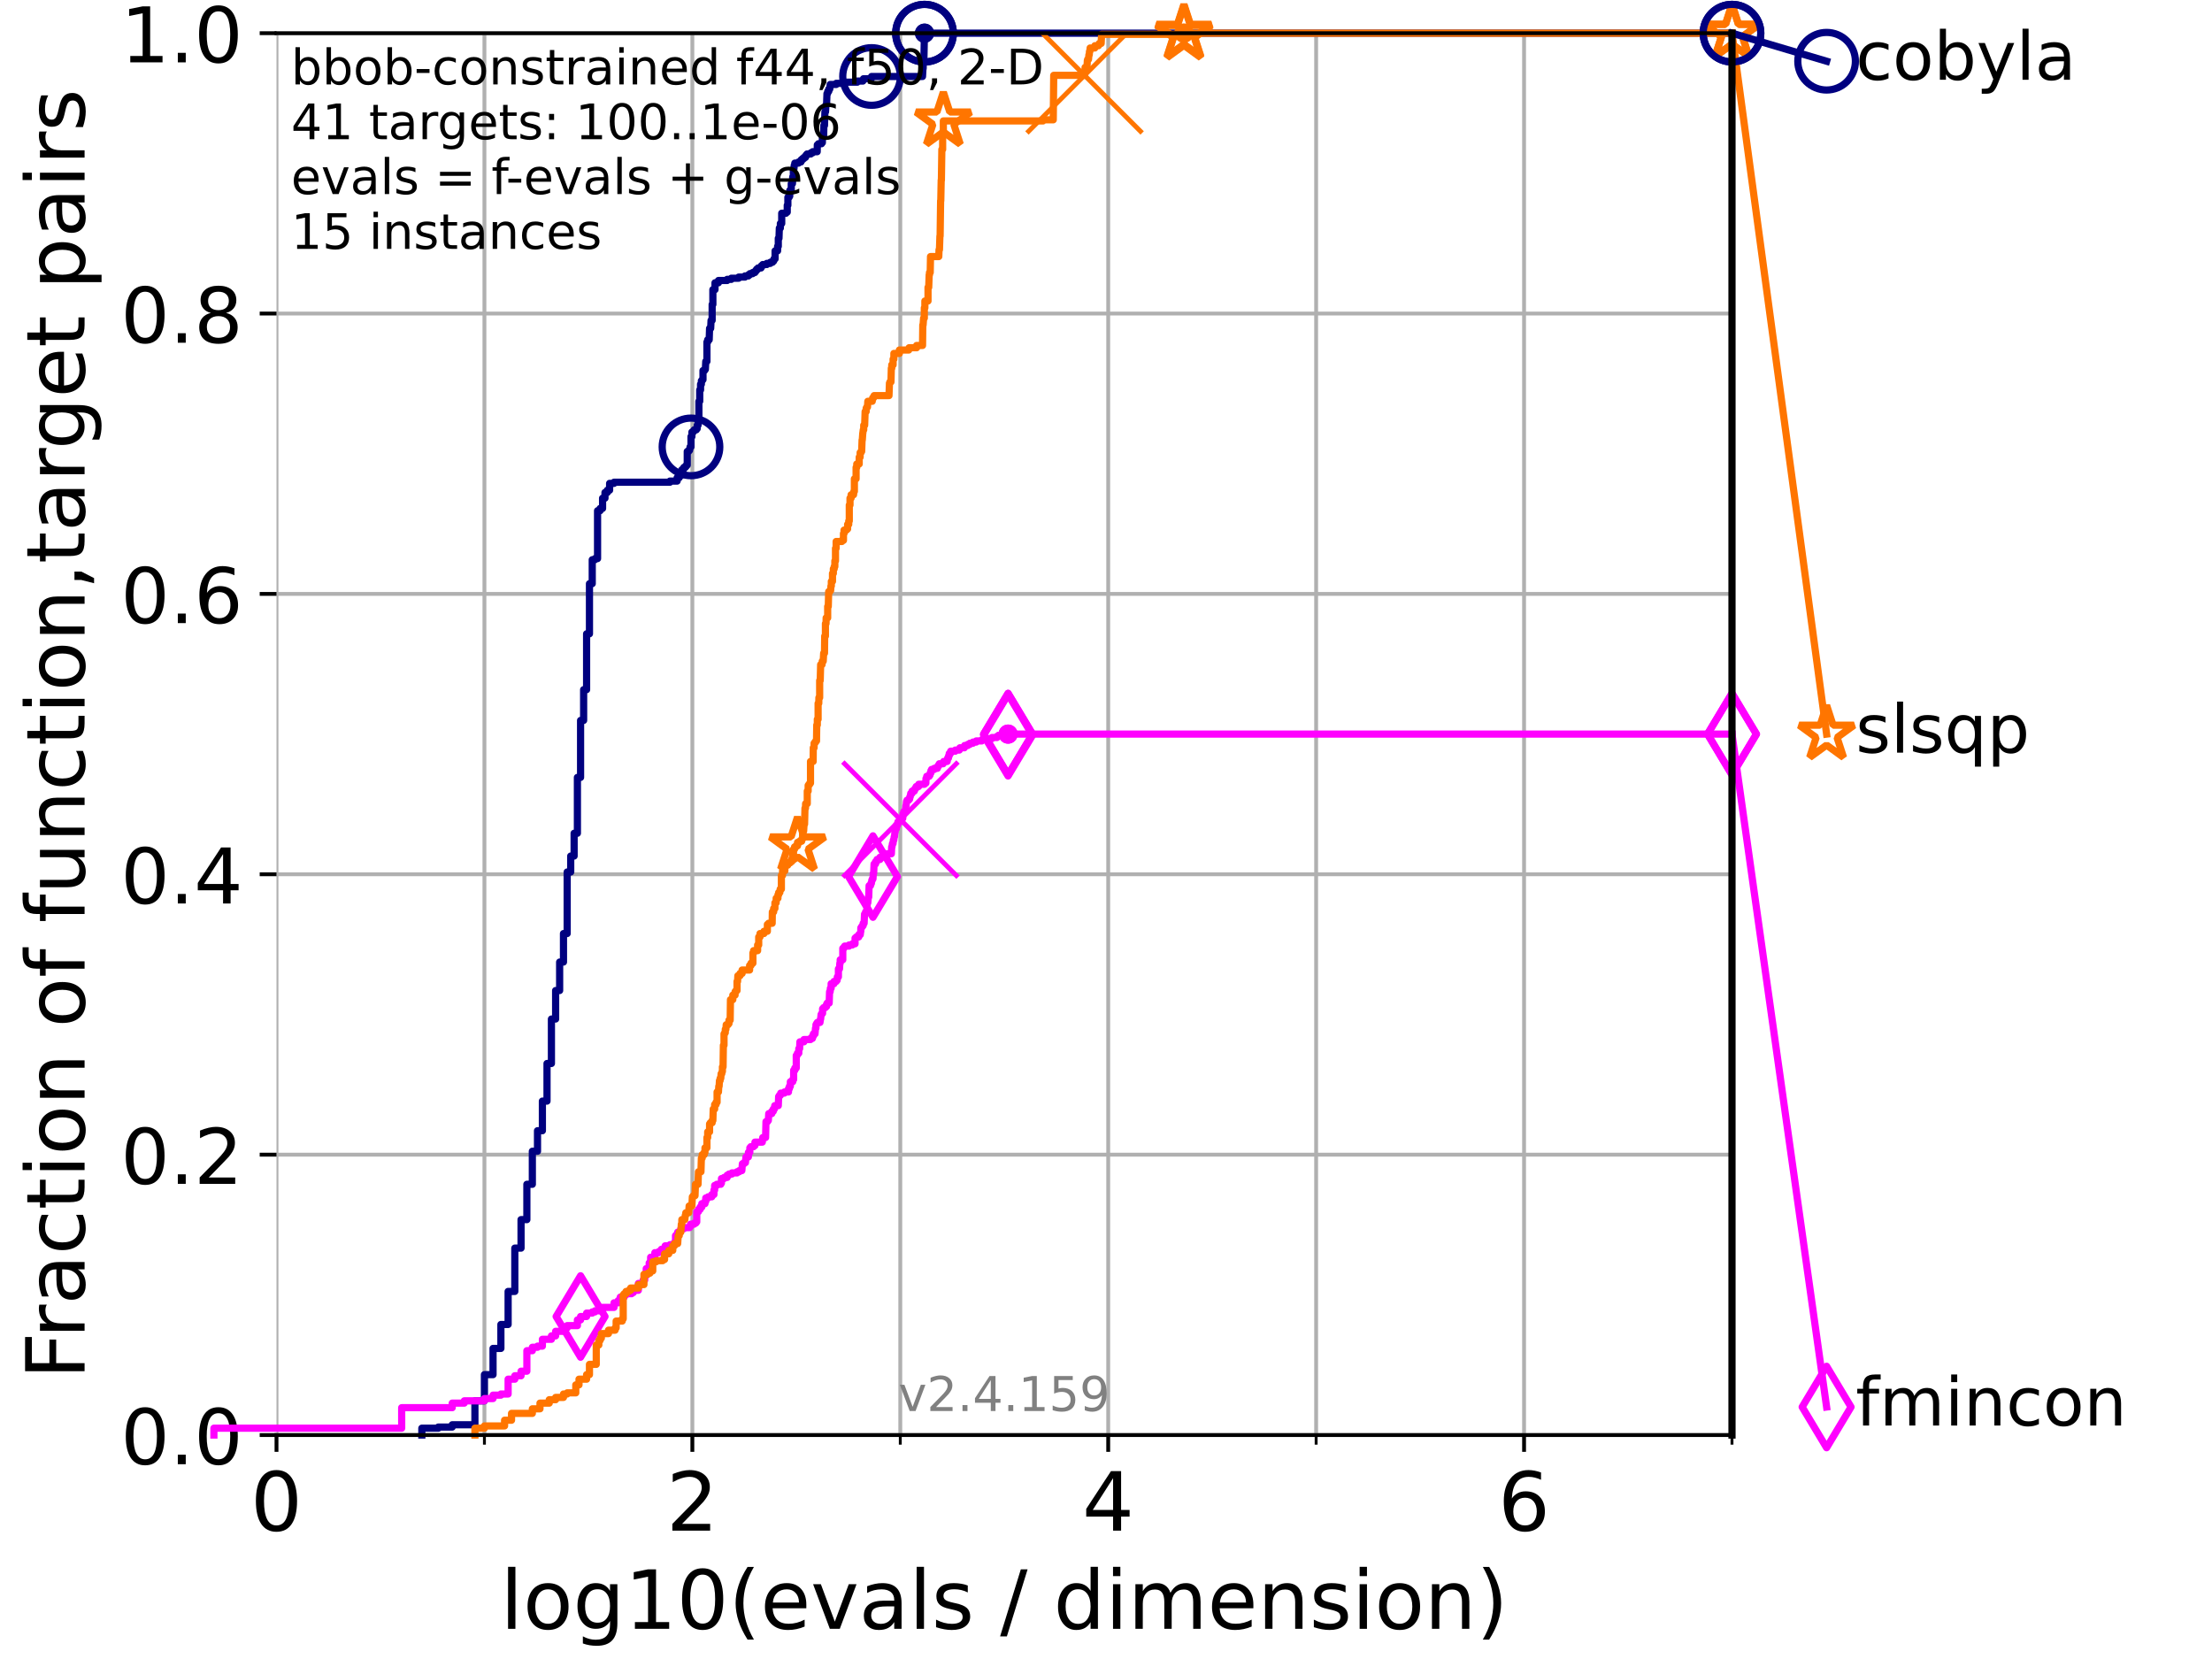 <?xml version="1.0" encoding="utf-8" standalone="no"?>
<!DOCTYPE svg PUBLIC "-//W3C//DTD SVG 1.1//EN"
  "http://www.w3.org/Graphics/SVG/1.1/DTD/svg11.dtd">
<!-- Created with matplotlib (https://matplotlib.org/) -->
<svg height="345.6pt" version="1.1" viewBox="0 0 460.8 345.6" width="460.8pt" xmlns="http://www.w3.org/2000/svg" xmlns:xlink="http://www.w3.org/1999/xlink">
 <defs>
  <style type="text/css">*{stroke-linecap:butt;stroke-linejoin:round;}</style>
 </defs>
 <g id="figure_1">
  <g id="patch_1">
   <path d="M 0 345.6 
L 460.8 345.6 
L 460.8 0 
L 0 0 
z
" style="fill:#ffffff;"/>
  </g>
  <g id="axes_1">
   <g id="patch_2">
    <path d="M 57.6 298.944 
L 360.806 298.944 
L 360.806 6.912 
L 57.6 6.912 
z
" style="fill:#ffffff;"/>
   </g>
   <g id="matplotlib.axis_1">
    <g id="xtick_1">
     <g id="line2d_1">
      <path clip-path="url(#pa7b4160500)" d="M 57.6 298.944 
L 57.6 6.912 
" style="fill:none;stroke:#b0b0b0;stroke-linecap:square;stroke-width:0.8;"/>
     </g>
     <g id="line2d_2">
      <defs>
       <path d="M 0 0 
L 0 3.5 
" id="m8b8c152cdf" style="stroke:#000000;stroke-width:0.8;"/>
      </defs>
      <g>
       <use style="stroke:#000000;stroke-width:0.8;" x="57.6" xlink:href="#m8b8c152cdf" y="298.944"/>
      </g>
     </g>
     <g id="text_1">
      <!-- 0 -->
      <g transform="translate(52.192 318.861)scale(0.17 -0.17)">
       <defs>
        <path d="M 31.781 66.406 
Q 24.172 66.406 20.328 58.906 
Q 16.5 51.422 16.5 36.375 
Q 16.5 21.391 20.328 13.891 
Q 24.172 6.391 31.781 6.391 
Q 39.453 6.391 43.281 13.891 
Q 47.125 21.391 47.125 36.375 
Q 47.125 51.422 43.281 58.906 
Q 39.453 66.406 31.781 66.406 
z
M 31.781 74.219 
Q 44.047 74.219 50.516 64.516 
Q 56.984 54.828 56.984 36.375 
Q 56.984 17.969 50.516 8.266 
Q 44.047 -1.422 31.781 -1.422 
Q 19.531 -1.422 13.062 8.266 
Q 6.594 17.969 6.594 36.375 
Q 6.594 54.828 13.062 64.516 
Q 19.531 74.219 31.781 74.219 
z
" id="DejaVuSans-48"/>
       </defs>
       <use xlink:href="#DejaVuSans-48"/>
      </g>
     </g>
    </g>
    <g id="xtick_2">
     <g id="line2d_3">
      <path clip-path="url(#pa7b4160500)" d="M 144.23 298.944 
L 144.23 6.912 
" style="fill:none;stroke:#b0b0b0;stroke-linecap:square;stroke-width:0.8;"/>
     </g>
     <g id="line2d_4">
      <g>
       <use style="stroke:#000000;stroke-width:0.8;" x="144.23" xlink:href="#m8b8c152cdf" y="298.944"/>
      </g>
     </g>
     <g id="text_2">
      <!-- 2 -->
      <g transform="translate(138.822 318.861)scale(0.17 -0.17)">
       <defs>
        <path d="M 19.188 8.297 
L 53.609 8.297 
L 53.609 0 
L 7.328 0 
L 7.328 8.297 
Q 12.938 14.109 22.625 23.891 
Q 32.328 33.688 34.812 36.531 
Q 39.547 41.844 41.422 45.531 
Q 43.312 49.219 43.312 52.781 
Q 43.312 58.594 39.234 62.25 
Q 35.156 65.922 28.609 65.922 
Q 23.969 65.922 18.812 64.312 
Q 13.672 62.703 7.812 59.422 
L 7.812 69.391 
Q 13.766 71.781 18.938 73 
Q 24.125 74.219 28.422 74.219 
Q 39.75 74.219 46.484 68.547 
Q 53.219 62.891 53.219 53.422 
Q 53.219 48.922 51.531 44.891 
Q 49.859 40.875 45.406 35.406 
Q 44.188 33.984 37.641 27.219 
Q 31.109 20.453 19.188 8.297 
z
" id="DejaVuSans-50"/>
       </defs>
       <use xlink:href="#DejaVuSans-50"/>
      </g>
     </g>
    </g>
    <g id="xtick_3">
     <g id="line2d_5">
      <path clip-path="url(#pa7b4160500)" d="M 230.861 298.944 
L 230.861 6.912 
" style="fill:none;stroke:#b0b0b0;stroke-linecap:square;stroke-width:0.8;"/>
     </g>
     <g id="line2d_6">
      <g>
       <use style="stroke:#000000;stroke-width:0.8;" x="230.861" xlink:href="#m8b8c152cdf" y="298.944"/>
      </g>
     </g>
     <g id="text_3">
      <!-- 4 -->
      <g transform="translate(225.453 318.861)scale(0.17 -0.17)">
       <defs>
        <path d="M 37.797 64.312 
L 12.891 25.391 
L 37.797 25.391 
z
M 35.203 72.906 
L 47.609 72.906 
L 47.609 25.391 
L 58.016 25.391 
L 58.016 17.188 
L 47.609 17.188 
L 47.609 0 
L 37.797 0 
L 37.797 17.188 
L 4.891 17.188 
L 4.891 26.703 
z
" id="DejaVuSans-52"/>
       </defs>
       <use xlink:href="#DejaVuSans-52"/>
      </g>
     </g>
    </g>
    <g id="xtick_4">
     <g id="line2d_7">
      <path clip-path="url(#pa7b4160500)" d="M 317.491 298.944 
L 317.491 6.912 
" style="fill:none;stroke:#b0b0b0;stroke-linecap:square;stroke-width:0.8;"/>
     </g>
     <g id="line2d_8">
      <g>
       <use style="stroke:#000000;stroke-width:0.8;" x="317.491" xlink:href="#m8b8c152cdf" y="298.944"/>
      </g>
     </g>
     <g id="text_4">
      <!-- 6 -->
      <g transform="translate(312.083 318.861)scale(0.17 -0.17)">
       <defs>
        <path d="M 33.016 40.375 
Q 26.375 40.375 22.484 35.828 
Q 18.609 31.297 18.609 23.391 
Q 18.609 15.531 22.484 10.953 
Q 26.375 6.391 33.016 6.391 
Q 39.656 6.391 43.531 10.953 
Q 47.406 15.531 47.406 23.391 
Q 47.406 31.297 43.531 35.828 
Q 39.656 40.375 33.016 40.375 
z
M 52.594 71.297 
L 52.594 62.312 
Q 48.875 64.062 45.094 64.984 
Q 41.312 65.922 37.594 65.922 
Q 27.828 65.922 22.672 59.328 
Q 17.531 52.734 16.797 39.406 
Q 19.672 43.656 24.016 45.922 
Q 28.375 48.188 33.594 48.188 
Q 44.578 48.188 50.953 41.516 
Q 57.328 34.859 57.328 23.391 
Q 57.328 12.156 50.688 5.359 
Q 44.047 -1.422 33.016 -1.422 
Q 20.359 -1.422 13.672 8.266 
Q 6.984 17.969 6.984 36.375 
Q 6.984 53.656 15.188 63.938 
Q 23.391 74.219 37.203 74.219 
Q 40.922 74.219 44.703 73.484 
Q 48.484 72.75 52.594 71.297 
z
" id="DejaVuSans-54"/>
       </defs>
       <use xlink:href="#DejaVuSans-54"/>
      </g>
     </g>
    </g>
    <g id="xtick_5">
     <g id="line2d_9">
      <path clip-path="url(#pa7b4160500)" d="M 100.915 298.944 
L 100.915 6.912 
" style="fill:none;stroke:#b0b0b0;stroke-linecap:square;stroke-width:0.8;"/>
     </g>
     <g id="line2d_10">
      <defs>
       <path d="M 0 0 
L 0 2 
" id="m4de2cf53de" style="stroke:#000000;stroke-width:0.6;"/>
      </defs>
      <g>
       <use style="stroke:#000000;stroke-width:0.6;" x="100.915" xlink:href="#m4de2cf53de" y="298.944"/>
      </g>
     </g>
    </g>
    <g id="xtick_6">
     <g id="line2d_11">
      <path clip-path="url(#pa7b4160500)" d="M 187.546 298.944 
L 187.546 6.912 
" style="fill:none;stroke:#b0b0b0;stroke-linecap:square;stroke-width:0.8;"/>
     </g>
     <g id="line2d_12">
      <g>
       <use style="stroke:#000000;stroke-width:0.6;" x="187.546" xlink:href="#m4de2cf53de" y="298.944"/>
      </g>
     </g>
    </g>
    <g id="xtick_7">
     <g id="line2d_13">
      <path clip-path="url(#pa7b4160500)" d="M 274.176 298.944 
L 274.176 6.912 
" style="fill:none;stroke:#b0b0b0;stroke-linecap:square;stroke-width:0.8;"/>
     </g>
     <g id="line2d_14">
      <g>
       <use style="stroke:#000000;stroke-width:0.6;" x="274.176" xlink:href="#m4de2cf53de" y="298.944"/>
      </g>
     </g>
    </g>
    <g id="xtick_8">
     <g id="line2d_15">
      <path clip-path="url(#pa7b4160500)" d="M 360.806 298.944 
L 360.806 6.912 
" style="fill:none;stroke:#b0b0b0;stroke-linecap:square;stroke-width:0.8;"/>
     </g>
     <g id="line2d_16">
      <g>
       <use style="stroke:#000000;stroke-width:0.6;" x="360.806" xlink:href="#m4de2cf53de" y="298.944"/>
      </g>
     </g>
    </g>
    <g id="text_5">
     <!-- log10(evals / dimension) -->
     <g transform="translate(104.239 339.314)scale(0.17 -0.17)">
      <defs>
       <path d="M 9.422 75.984 
L 18.406 75.984 
L 18.406 0 
L 9.422 0 
z
" id="DejaVuSans-108"/>
       <path d="M 30.609 48.391 
Q 23.391 48.391 19.188 42.75 
Q 14.984 37.109 14.984 27.297 
Q 14.984 17.484 19.156 11.844 
Q 23.344 6.203 30.609 6.203 
Q 37.797 6.203 41.984 11.859 
Q 46.188 17.531 46.188 27.297 
Q 46.188 37.016 41.984 42.703 
Q 37.797 48.391 30.609 48.391 
z
M 30.609 56 
Q 42.328 56 49.016 48.375 
Q 55.719 40.766 55.719 27.297 
Q 55.719 13.875 49.016 6.219 
Q 42.328 -1.422 30.609 -1.422 
Q 18.844 -1.422 12.172 6.219 
Q 5.516 13.875 5.516 27.297 
Q 5.516 40.766 12.172 48.375 
Q 18.844 56 30.609 56 
z
" id="DejaVuSans-111"/>
       <path d="M 45.406 27.984 
Q 45.406 37.75 41.375 43.109 
Q 37.359 48.484 30.078 48.484 
Q 22.859 48.484 18.828 43.109 
Q 14.797 37.75 14.797 27.984 
Q 14.797 18.266 18.828 12.891 
Q 22.859 7.516 30.078 7.516 
Q 37.359 7.516 41.375 12.891 
Q 45.406 18.266 45.406 27.984 
z
M 54.391 6.781 
Q 54.391 -7.172 48.188 -13.984 
Q 42 -20.797 29.203 -20.797 
Q 24.469 -20.797 20.266 -20.094 
Q 16.062 -19.391 12.109 -17.922 
L 12.109 -9.188 
Q 16.062 -11.328 19.922 -12.344 
Q 23.781 -13.375 27.781 -13.375 
Q 36.625 -13.375 41.016 -8.766 
Q 45.406 -4.156 45.406 5.172 
L 45.406 9.625 
Q 42.625 4.781 38.281 2.391 
Q 33.938 0 27.875 0 
Q 17.828 0 11.672 7.656 
Q 5.516 15.328 5.516 27.984 
Q 5.516 40.672 11.672 48.328 
Q 17.828 56 27.875 56 
Q 33.938 56 38.281 53.609 
Q 42.625 51.219 45.406 46.391 
L 45.406 54.688 
L 54.391 54.688 
z
" id="DejaVuSans-103"/>
       <path d="M 12.406 8.297 
L 28.516 8.297 
L 28.516 63.922 
L 10.984 60.406 
L 10.984 69.391 
L 28.422 72.906 
L 38.281 72.906 
L 38.281 8.297 
L 54.391 8.297 
L 54.391 0 
L 12.406 0 
z
" id="DejaVuSans-49"/>
       <path d="M 31 75.875 
Q 24.469 64.656 21.281 53.656 
Q 18.109 42.672 18.109 31.391 
Q 18.109 20.125 21.312 9.062 
Q 24.516 -2 31 -13.188 
L 23.188 -13.188 
Q 15.875 -1.703 12.234 9.375 
Q 8.594 20.453 8.594 31.391 
Q 8.594 42.281 12.203 53.312 
Q 15.828 64.359 23.188 75.875 
z
" id="DejaVuSans-40"/>
       <path d="M 56.203 29.594 
L 56.203 25.203 
L 14.891 25.203 
Q 15.484 15.922 20.484 11.062 
Q 25.484 6.203 34.422 6.203 
Q 39.594 6.203 44.453 7.469 
Q 49.312 8.734 54.109 11.281 
L 54.109 2.781 
Q 49.266 0.734 44.188 -0.344 
Q 39.109 -1.422 33.891 -1.422 
Q 20.797 -1.422 13.156 6.188 
Q 5.516 13.812 5.516 26.812 
Q 5.516 40.234 12.766 48.109 
Q 20.016 56 32.328 56 
Q 43.359 56 49.781 48.891 
Q 56.203 41.797 56.203 29.594 
z
M 47.219 32.234 
Q 47.125 39.594 43.094 43.984 
Q 39.062 48.391 32.422 48.391 
Q 24.906 48.391 20.391 44.141 
Q 15.875 39.891 15.188 32.172 
z
" id="DejaVuSans-101"/>
       <path d="M 2.984 54.688 
L 12.5 54.688 
L 29.594 8.797 
L 46.688 54.688 
L 56.203 54.688 
L 35.688 0 
L 23.484 0 
z
" id="DejaVuSans-118"/>
       <path d="M 34.281 27.484 
Q 23.391 27.484 19.188 25 
Q 14.984 22.516 14.984 16.5 
Q 14.984 11.719 18.141 8.906 
Q 21.297 6.109 26.703 6.109 
Q 34.188 6.109 38.703 11.406 
Q 43.219 16.703 43.219 25.484 
L 43.219 27.484 
z
M 52.203 31.203 
L 52.203 0 
L 43.219 0 
L 43.219 8.297 
Q 40.141 3.328 35.547 0.953 
Q 30.953 -1.422 24.312 -1.422 
Q 15.922 -1.422 10.953 3.297 
Q 6 8.016 6 15.922 
Q 6 25.141 12.172 29.828 
Q 18.359 34.516 30.609 34.516 
L 43.219 34.516 
L 43.219 35.406 
Q 43.219 41.609 39.141 45 
Q 35.062 48.391 27.688 48.391 
Q 23 48.391 18.547 47.266 
Q 14.109 46.141 10.016 43.891 
L 10.016 52.203 
Q 14.938 54.109 19.578 55.047 
Q 24.219 56 28.609 56 
Q 40.484 56 46.344 49.844 
Q 52.203 43.703 52.203 31.203 
z
" id="DejaVuSans-97"/>
       <path d="M 44.281 53.078 
L 44.281 44.578 
Q 40.484 46.531 36.375 47.5 
Q 32.281 48.484 27.875 48.484 
Q 21.188 48.484 17.844 46.438 
Q 14.5 44.391 14.5 40.281 
Q 14.5 37.156 16.891 35.375 
Q 19.281 33.594 26.516 31.984 
L 29.594 31.297 
Q 39.156 29.25 43.188 25.516 
Q 47.219 21.781 47.219 15.094 
Q 47.219 7.469 41.188 3.016 
Q 35.156 -1.422 24.609 -1.422 
Q 20.219 -1.422 15.453 -0.562 
Q 10.688 0.297 5.422 2 
L 5.422 11.281 
Q 10.406 8.688 15.234 7.391 
Q 20.062 6.109 24.812 6.109 
Q 31.156 6.109 34.562 8.281 
Q 37.984 10.453 37.984 14.406 
Q 37.984 18.062 35.516 20.016 
Q 33.062 21.969 24.703 23.781 
L 21.578 24.516 
Q 13.234 26.266 9.516 29.906 
Q 5.812 33.547 5.812 39.891 
Q 5.812 47.609 11.281 51.797 
Q 16.75 56 26.812 56 
Q 31.781 56 36.172 55.266 
Q 40.578 54.547 44.281 53.078 
z
" id="DejaVuSans-115"/>
       <path id="DejaVuSans-32"/>
       <path d="M 25.391 72.906 
L 33.688 72.906 
L 8.297 -9.281 
L 0 -9.281 
z
" id="DejaVuSans-47"/>
       <path d="M 45.406 46.391 
L 45.406 75.984 
L 54.391 75.984 
L 54.391 0 
L 45.406 0 
L 45.406 8.203 
Q 42.578 3.328 38.25 0.953 
Q 33.938 -1.422 27.875 -1.422 
Q 17.969 -1.422 11.734 6.484 
Q 5.516 14.406 5.516 27.297 
Q 5.516 40.188 11.734 48.094 
Q 17.969 56 27.875 56 
Q 33.938 56 38.25 53.625 
Q 42.578 51.266 45.406 46.391 
z
M 14.797 27.297 
Q 14.797 17.391 18.875 11.75 
Q 22.953 6.109 30.078 6.109 
Q 37.203 6.109 41.297 11.75 
Q 45.406 17.391 45.406 27.297 
Q 45.406 37.203 41.297 42.844 
Q 37.203 48.484 30.078 48.484 
Q 22.953 48.484 18.875 42.844 
Q 14.797 37.203 14.797 27.297 
z
" id="DejaVuSans-100"/>
       <path d="M 9.422 54.688 
L 18.406 54.688 
L 18.406 0 
L 9.422 0 
z
M 9.422 75.984 
L 18.406 75.984 
L 18.406 64.594 
L 9.422 64.594 
z
" id="DejaVuSans-105"/>
       <path d="M 52 44.188 
Q 55.375 50.25 60.062 53.125 
Q 64.75 56 71.094 56 
Q 79.641 56 84.281 50.016 
Q 88.922 44.047 88.922 33.016 
L 88.922 0 
L 79.891 0 
L 79.891 32.719 
Q 79.891 40.578 77.094 44.375 
Q 74.312 48.188 68.609 48.188 
Q 61.625 48.188 57.562 43.547 
Q 53.516 38.922 53.516 30.906 
L 53.516 0 
L 44.484 0 
L 44.484 32.719 
Q 44.484 40.625 41.703 44.406 
Q 38.922 48.188 33.109 48.188 
Q 26.219 48.188 22.156 43.531 
Q 18.109 38.875 18.109 30.906 
L 18.109 0 
L 9.078 0 
L 9.078 54.688 
L 18.109 54.688 
L 18.109 46.188 
Q 21.188 51.219 25.484 53.609 
Q 29.781 56 35.688 56 
Q 41.656 56 45.828 52.969 
Q 50 49.953 52 44.188 
z
" id="DejaVuSans-109"/>
       <path d="M 54.891 33.016 
L 54.891 0 
L 45.906 0 
L 45.906 32.719 
Q 45.906 40.484 42.875 44.328 
Q 39.844 48.188 33.797 48.188 
Q 26.516 48.188 22.312 43.547 
Q 18.109 38.922 18.109 30.906 
L 18.109 0 
L 9.078 0 
L 9.078 54.688 
L 18.109 54.688 
L 18.109 46.188 
Q 21.344 51.125 25.703 53.562 
Q 30.078 56 35.797 56 
Q 45.219 56 50.047 50.172 
Q 54.891 44.344 54.891 33.016 
z
" id="DejaVuSans-110"/>
       <path d="M 8.016 75.875 
L 15.828 75.875 
Q 23.141 64.359 26.781 53.312 
Q 30.422 42.281 30.422 31.391 
Q 30.422 20.453 26.781 9.375 
Q 23.141 -1.703 15.828 -13.188 
L 8.016 -13.188 
Q 14.5 -2 17.703 9.062 
Q 20.906 20.125 20.906 31.391 
Q 20.906 42.672 17.703 53.656 
Q 14.5 64.656 8.016 75.875 
z
" id="DejaVuSans-41"/>
      </defs>
      <use xlink:href="#DejaVuSans-108"/>
      <use x="27.783" xlink:href="#DejaVuSans-111"/>
      <use x="88.965" xlink:href="#DejaVuSans-103"/>
      <use x="152.441" xlink:href="#DejaVuSans-49"/>
      <use x="216.064" xlink:href="#DejaVuSans-48"/>
      <use x="279.688" xlink:href="#DejaVuSans-40"/>
      <use x="318.701" xlink:href="#DejaVuSans-101"/>
      <use x="380.225" xlink:href="#DejaVuSans-118"/>
      <use x="439.404" xlink:href="#DejaVuSans-97"/>
      <use x="500.684" xlink:href="#DejaVuSans-108"/>
      <use x="528.467" xlink:href="#DejaVuSans-115"/>
      <use x="580.566" xlink:href="#DejaVuSans-32"/>
      <use x="612.354" xlink:href="#DejaVuSans-47"/>
      <use x="646.045" xlink:href="#DejaVuSans-32"/>
      <use x="677.832" xlink:href="#DejaVuSans-100"/>
      <use x="741.309" xlink:href="#DejaVuSans-105"/>
      <use x="769.092" xlink:href="#DejaVuSans-109"/>
      <use x="866.504" xlink:href="#DejaVuSans-101"/>
      <use x="928.027" xlink:href="#DejaVuSans-110"/>
      <use x="991.406" xlink:href="#DejaVuSans-115"/>
      <use x="1043.506" xlink:href="#DejaVuSans-105"/>
      <use x="1071.289" xlink:href="#DejaVuSans-111"/>
      <use x="1132.471" xlink:href="#DejaVuSans-110"/>
      <use x="1195.85" xlink:href="#DejaVuSans-41"/>
     </g>
    </g>
   </g>
   <g id="matplotlib.axis_2">
    <g id="ytick_1">
     <g id="line2d_17">
      <path clip-path="url(#pa7b4160500)" d="M 57.6 298.944 
L 360.806 298.944 
" style="fill:none;stroke:#b0b0b0;stroke-linecap:square;stroke-width:0.8;"/>
     </g>
     <g id="line2d_18">
      <defs>
       <path d="M 0 0 
L -3.5 0 
" id="m27167a1ae4" style="stroke:#000000;stroke-width:0.8;"/>
      </defs>
      <g>
       <use style="stroke:#000000;stroke-width:0.8;" x="57.6" xlink:href="#m27167a1ae4" y="298.944"/>
      </g>
     </g>
     <g id="text_6">
      <!-- 0.0 -->
      <g transform="translate(25.155 305.023)scale(0.16 -0.16)">
       <defs>
        <path d="M 10.688 12.406 
L 21 12.406 
L 21 0 
L 10.688 0 
z
" id="DejaVuSans-46"/>
       </defs>
       <use xlink:href="#DejaVuSans-48"/>
       <use x="63.623" xlink:href="#DejaVuSans-46"/>
       <use x="95.41" xlink:href="#DejaVuSans-48"/>
      </g>
     </g>
    </g>
    <g id="ytick_2">
     <g id="line2d_19">
      <path clip-path="url(#pa7b4160500)" d="M 57.6 240.538 
L 360.806 240.538 
" style="fill:none;stroke:#b0b0b0;stroke-linecap:square;stroke-width:0.8;"/>
     </g>
     <g id="line2d_20">
      <g>
       <use style="stroke:#000000;stroke-width:0.8;" x="57.6" xlink:href="#m27167a1ae4" y="240.538"/>
      </g>
     </g>
     <g id="text_7">
      <!-- 0.2 -->
      <g transform="translate(25.155 246.616)scale(0.16 -0.16)">
       <use xlink:href="#DejaVuSans-48"/>
       <use x="63.623" xlink:href="#DejaVuSans-46"/>
       <use x="95.41" xlink:href="#DejaVuSans-50"/>
      </g>
     </g>
    </g>
    <g id="ytick_3">
     <g id="line2d_21">
      <path clip-path="url(#pa7b4160500)" d="M 57.6 182.131 
L 360.806 182.131 
" style="fill:none;stroke:#b0b0b0;stroke-linecap:square;stroke-width:0.8;"/>
     </g>
     <g id="line2d_22">
      <g>
       <use style="stroke:#000000;stroke-width:0.8;" x="57.6" xlink:href="#m27167a1ae4" y="182.131"/>
      </g>
     </g>
     <g id="text_8">
      <!-- 0.4 -->
      <g transform="translate(25.155 188.21)scale(0.16 -0.16)">
       <use xlink:href="#DejaVuSans-48"/>
       <use x="63.623" xlink:href="#DejaVuSans-46"/>
       <use x="95.41" xlink:href="#DejaVuSans-52"/>
      </g>
     </g>
    </g>
    <g id="ytick_4">
     <g id="line2d_23">
      <path clip-path="url(#pa7b4160500)" d="M 57.6 123.725 
L 360.806 123.725 
" style="fill:none;stroke:#b0b0b0;stroke-linecap:square;stroke-width:0.8;"/>
     </g>
     <g id="line2d_24">
      <g>
       <use style="stroke:#000000;stroke-width:0.8;" x="57.6" xlink:href="#m27167a1ae4" y="123.725"/>
      </g>
     </g>
     <g id="text_9">
      <!-- 0.6 -->
      <g transform="translate(25.155 129.804)scale(0.16 -0.16)">
       <use xlink:href="#DejaVuSans-48"/>
       <use x="63.623" xlink:href="#DejaVuSans-46"/>
       <use x="95.41" xlink:href="#DejaVuSans-54"/>
      </g>
     </g>
    </g>
    <g id="ytick_5">
     <g id="line2d_25">
      <path clip-path="url(#pa7b4160500)" d="M 57.6 65.318 
L 360.806 65.318 
" style="fill:none;stroke:#b0b0b0;stroke-linecap:square;stroke-width:0.8;"/>
     </g>
     <g id="line2d_26">
      <g>
       <use style="stroke:#000000;stroke-width:0.8;" x="57.6" xlink:href="#m27167a1ae4" y="65.318"/>
      </g>
     </g>
     <g id="text_10">
      <!-- 0.8 -->
      <g transform="translate(25.155 71.397)scale(0.16 -0.16)">
       <defs>
        <path d="M 31.781 34.625 
Q 24.75 34.625 20.719 30.859 
Q 16.703 27.094 16.703 20.516 
Q 16.703 13.922 20.719 10.156 
Q 24.75 6.391 31.781 6.391 
Q 38.812 6.391 42.859 10.172 
Q 46.922 13.969 46.922 20.516 
Q 46.922 27.094 42.891 30.859 
Q 38.875 34.625 31.781 34.625 
z
M 21.922 38.812 
Q 15.578 40.375 12.031 44.719 
Q 8.5 49.078 8.5 55.328 
Q 8.5 64.062 14.719 69.141 
Q 20.953 74.219 31.781 74.219 
Q 42.672 74.219 48.875 69.141 
Q 55.078 64.062 55.078 55.328 
Q 55.078 49.078 51.531 44.719 
Q 48 40.375 41.703 38.812 
Q 48.828 37.156 52.797 32.312 
Q 56.781 27.484 56.781 20.516 
Q 56.781 9.906 50.312 4.234 
Q 43.844 -1.422 31.781 -1.422 
Q 19.734 -1.422 13.25 4.234 
Q 6.781 9.906 6.781 20.516 
Q 6.781 27.484 10.781 32.312 
Q 14.797 37.156 21.922 38.812 
z
M 18.312 54.391 
Q 18.312 48.734 21.844 45.562 
Q 25.391 42.391 31.781 42.391 
Q 38.141 42.391 41.719 45.562 
Q 45.312 48.734 45.312 54.391 
Q 45.312 60.062 41.719 63.234 
Q 38.141 66.406 31.781 66.406 
Q 25.391 66.406 21.844 63.234 
Q 18.312 60.062 18.312 54.391 
z
" id="DejaVuSans-56"/>
       </defs>
       <use xlink:href="#DejaVuSans-48"/>
       <use x="63.623" xlink:href="#DejaVuSans-46"/>
       <use x="95.41" xlink:href="#DejaVuSans-56"/>
      </g>
     </g>
    </g>
    <g id="ytick_6">
     <g id="line2d_27">
      <path clip-path="url(#pa7b4160500)" d="M 57.6 6.912 
L 360.806 6.912 
" style="fill:none;stroke:#b0b0b0;stroke-linecap:square;stroke-width:0.8;"/>
     </g>
     <g id="line2d_28">
      <g>
       <use style="stroke:#000000;stroke-width:0.8;" x="57.6" xlink:href="#m27167a1ae4" y="6.912"/>
      </g>
     </g>
     <g id="text_11">
      <!-- 1.0 -->
      <g transform="translate(25.155 12.991)scale(0.16 -0.16)">
       <use xlink:href="#DejaVuSans-49"/>
       <use x="63.623" xlink:href="#DejaVuSans-46"/>
       <use x="95.41" xlink:href="#DejaVuSans-48"/>
      </g>
     </g>
    </g>
    <g id="text_12">
     <!-- Fraction of function,target pairs -->
     <g transform="translate(17.62 287.313)rotate(-90)scale(0.17 -0.17)">
      <defs>
       <path d="M 9.812 72.906 
L 51.703 72.906 
L 51.703 64.594 
L 19.672 64.594 
L 19.672 43.109 
L 48.578 43.109 
L 48.578 34.812 
L 19.672 34.812 
L 19.672 0 
L 9.812 0 
z
" id="DejaVuSans-70"/>
       <path d="M 41.109 46.297 
Q 39.594 47.172 37.812 47.578 
Q 36.031 48 33.891 48 
Q 26.266 48 22.188 43.047 
Q 18.109 38.094 18.109 28.812 
L 18.109 0 
L 9.078 0 
L 9.078 54.688 
L 18.109 54.688 
L 18.109 46.188 
Q 20.953 51.172 25.484 53.578 
Q 30.031 56 36.531 56 
Q 37.453 56 38.578 55.875 
Q 39.703 55.766 41.062 55.516 
z
" id="DejaVuSans-114"/>
       <path d="M 48.781 52.594 
L 48.781 44.188 
Q 44.969 46.297 41.141 47.344 
Q 37.312 48.391 33.406 48.391 
Q 24.656 48.391 19.812 42.844 
Q 14.984 37.312 14.984 27.297 
Q 14.984 17.281 19.812 11.734 
Q 24.656 6.203 33.406 6.203 
Q 37.312 6.203 41.141 7.25 
Q 44.969 8.297 48.781 10.406 
L 48.781 2.094 
Q 45.016 0.344 40.984 -0.531 
Q 36.969 -1.422 32.422 -1.422 
Q 20.062 -1.422 12.781 6.344 
Q 5.516 14.109 5.516 27.297 
Q 5.516 40.672 12.859 48.328 
Q 20.219 56 33.016 56 
Q 37.156 56 41.109 55.141 
Q 45.062 54.297 48.781 52.594 
z
" id="DejaVuSans-99"/>
       <path d="M 18.312 70.219 
L 18.312 54.688 
L 36.812 54.688 
L 36.812 47.703 
L 18.312 47.703 
L 18.312 18.016 
Q 18.312 11.328 20.141 9.422 
Q 21.969 7.516 27.594 7.516 
L 36.812 7.516 
L 36.812 0 
L 27.594 0 
Q 17.188 0 13.234 3.875 
Q 9.281 7.766 9.281 18.016 
L 9.281 47.703 
L 2.688 47.703 
L 2.688 54.688 
L 9.281 54.688 
L 9.281 70.219 
z
" id="DejaVuSans-116"/>
       <path d="M 37.109 75.984 
L 37.109 68.5 
L 28.516 68.5 
Q 23.688 68.5 21.797 66.547 
Q 19.922 64.594 19.922 59.516 
L 19.922 54.688 
L 34.719 54.688 
L 34.719 47.703 
L 19.922 47.703 
L 19.922 0 
L 10.891 0 
L 10.891 47.703 
L 2.297 47.703 
L 2.297 54.688 
L 10.891 54.688 
L 10.891 58.5 
Q 10.891 67.625 15.141 71.797 
Q 19.391 75.984 28.609 75.984 
z
" id="DejaVuSans-102"/>
       <path d="M 8.5 21.578 
L 8.5 54.688 
L 17.484 54.688 
L 17.484 21.922 
Q 17.484 14.156 20.5 10.266 
Q 23.531 6.391 29.594 6.391 
Q 36.859 6.391 41.078 11.031 
Q 45.312 15.672 45.312 23.688 
L 45.312 54.688 
L 54.297 54.688 
L 54.297 0 
L 45.312 0 
L 45.312 8.406 
Q 42.047 3.422 37.719 1 
Q 33.406 -1.422 27.688 -1.422 
Q 18.266 -1.422 13.375 4.438 
Q 8.5 10.297 8.5 21.578 
z
M 31.109 56 
z
" id="DejaVuSans-117"/>
       <path d="M 11.719 12.406 
L 22.016 12.406 
L 22.016 4 
L 14.016 -11.625 
L 7.719 -11.625 
L 11.719 4 
z
" id="DejaVuSans-44"/>
       <path d="M 18.109 8.203 
L 18.109 -20.797 
L 9.078 -20.797 
L 9.078 54.688 
L 18.109 54.688 
L 18.109 46.391 
Q 20.953 51.266 25.266 53.625 
Q 29.594 56 35.594 56 
Q 45.562 56 51.781 48.094 
Q 58.016 40.188 58.016 27.297 
Q 58.016 14.406 51.781 6.484 
Q 45.562 -1.422 35.594 -1.422 
Q 29.594 -1.422 25.266 0.953 
Q 20.953 3.328 18.109 8.203 
z
M 48.688 27.297 
Q 48.688 37.203 44.609 42.844 
Q 40.531 48.484 33.406 48.484 
Q 26.266 48.484 22.188 42.844 
Q 18.109 37.203 18.109 27.297 
Q 18.109 17.391 22.188 11.75 
Q 26.266 6.109 33.406 6.109 
Q 40.531 6.109 44.609 11.75 
Q 48.688 17.391 48.688 27.297 
z
" id="DejaVuSans-112"/>
      </defs>
      <use xlink:href="#DejaVuSans-70"/>
      <use x="50.27" xlink:href="#DejaVuSans-114"/>
      <use x="91.383" xlink:href="#DejaVuSans-97"/>
      <use x="152.662" xlink:href="#DejaVuSans-99"/>
      <use x="207.643" xlink:href="#DejaVuSans-116"/>
      <use x="246.852" xlink:href="#DejaVuSans-105"/>
      <use x="274.635" xlink:href="#DejaVuSans-111"/>
      <use x="335.816" xlink:href="#DejaVuSans-110"/>
      <use x="399.195" xlink:href="#DejaVuSans-32"/>
      <use x="430.982" xlink:href="#DejaVuSans-111"/>
      <use x="492.164" xlink:href="#DejaVuSans-102"/>
      <use x="527.369" xlink:href="#DejaVuSans-32"/>
      <use x="559.156" xlink:href="#DejaVuSans-102"/>
      <use x="594.361" xlink:href="#DejaVuSans-117"/>
      <use x="657.74" xlink:href="#DejaVuSans-110"/>
      <use x="721.119" xlink:href="#DejaVuSans-99"/>
      <use x="776.1" xlink:href="#DejaVuSans-116"/>
      <use x="815.309" xlink:href="#DejaVuSans-105"/>
      <use x="843.092" xlink:href="#DejaVuSans-111"/>
      <use x="904.273" xlink:href="#DejaVuSans-110"/>
      <use x="967.652" xlink:href="#DejaVuSans-44"/>
      <use x="999.439" xlink:href="#DejaVuSans-116"/>
      <use x="1038.648" xlink:href="#DejaVuSans-97"/>
      <use x="1099.928" xlink:href="#DejaVuSans-114"/>
      <use x="1139.291" xlink:href="#DejaVuSans-103"/>
      <use x="1202.768" xlink:href="#DejaVuSans-101"/>
      <use x="1264.291" xlink:href="#DejaVuSans-116"/>
      <use x="1303.5" xlink:href="#DejaVuSans-32"/>
      <use x="1335.287" xlink:href="#DejaVuSans-112"/>
      <use x="1398.764" xlink:href="#DejaVuSans-97"/>
      <use x="1460.043" xlink:href="#DejaVuSans-105"/>
      <use x="1487.826" xlink:href="#DejaVuSans-114"/>
      <use x="1528.939" xlink:href="#DejaVuSans-115"/>
     </g>
    </g>
   </g>
   <g id="line2d_29">
    <defs>
     <path d="M 0 1.5 
C 0.398 1.5 0.779 1.342 1.061 1.061 
C 1.342 0.779 1.5 0.398 1.5 0 
C 1.5 -0.398 1.342 -0.779 1.061 -1.061 
C 0.779 -1.342 0.398 -1.5 0 -1.5 
C -0.398 -1.5 -0.779 -1.342 -1.061 -1.061 
C -1.342 -0.779 -1.5 -0.398 -1.5 0 
C -1.5 0.398 -1.342 0.779 -1.061 1.061 
C -0.779 1.342 -0.398 1.5 0 1.5 
z
" id="m1f97a7fe76" style="stroke:#000080;"/>
    </defs>
    <g>
     <use style="fill:#000080;stroke:#000080;" x="192.596" xlink:href="#m1f97a7fe76" y="6.912"/>
     <use style="fill:#000080;stroke:#000080;" x="192.596" xlink:href="#m1f97a7fe76" y="6.912"/>
    </g>
   </g>
   <g id="line2d_30">
    <path d="M 87.876 298.944 
L 87.876 297.519 
L 91.306 297.519 
L 91.306 297.282 
L 94.206 297.282 
L 94.206 296.807 
L 98.933 296.807 
L 98.933 291.821 
L 100.915 291.821 
L 100.915 286.361 
L 102.708 286.361 
L 102.708 280.9 
L 104.345 280.9 
L 104.345 275.914 
L 105.851 275.914 
L 105.851 269.029 
L 107.245 269.029 
L 107.245 260.006 
L 108.543 260.006 
L 108.543 254.071 
L 109.757 254.071 
L 109.757 246.711 
L 110.897 246.711 
L 110.897 239.825 
L 111.972 239.825 
L 111.972 235.552 
L 112.989 235.552 
L 112.989 229.379 
L 113.954 229.379 
L 113.954 221.544 
L 114.872 221.544 
L 114.872 212.284 
L 115.747 212.284 
L 115.747 206.348 
L 116.584 206.348 
L 116.584 200.413 
L 117.384 200.413 
L 117.384 194.477 
L 118.152 194.477 
L 118.152 181.656 
L 118.89 181.656 
L 118.89 178.332 
L 119.6 178.332 
L 119.6 173.584 
L 120.284 173.584 
L 120.284 161.95 
L 120.944 161.95 
L 120.944 150.079 
L 121.582 150.079 
L 121.582 143.668 
L 122.199 143.668 
L 122.199 132.035 
L 122.796 132.035 
L 122.796 121.588 
L 123.375 121.588 
L 123.375 116.602 
L 123.936 116.602 
L 123.936 116.365 
L 124.482 116.365 
L 124.482 106.393 
L 125.012 106.393 
L 125.012 105.918 
L 125.527 105.918 
L 125.527 103.781 
L 126.029 103.781 
L 126.029 102.594 
L 126.517 102.594 
L 126.517 102.119 
L 126.994 102.119 
L 126.994 100.695 
L 127.911 100.695 
L 127.911 100.457 
L 139.556 100.457 
L 139.556 100.22 
L 141.062 100.22 
L 141.062 99.508 
L 141.502 99.508 
L 141.502 99.033 
L 141.932 99.033 
L 142.038 97.846 
L 142.353 97.846 
L 142.456 97.371 
L 142.764 97.371 
L 142.764 97.133 
L 142.966 97.133 
L 142.966 96.896 
L 143.166 96.896 
L 143.166 94.047 
L 143.462 94.047 
L 143.462 93.809 
L 143.657 93.809 
L 143.754 93.097 
L 143.946 93.097 
L 143.946 90.96 
L 144.136 90.96 
L 144.136 90.011 
L 144.418 90.011 
L 144.418 89.773 
L 144.603 89.773 
L 144.603 89.536 
L 145.058 89.536 
L 145.058 89.298 
L 145.238 89.298 
L 145.238 88.586 
L 145.415 88.586 
L 145.415 87.399 
L 145.591 87.399 
L 145.591 83.6 
L 145.765 83.6 
L 145.765 81.226 
L 145.938 81.226 
L 145.938 80.039 
L 146.109 80.039 
L 146.109 79.326 
L 146.278 79.326 
L 146.278 79.089 
L 146.446 79.089 
L 146.446 77.19 
L 146.778 77.19 
L 146.778 76.952 
L 146.941 76.952 
L 147.022 75.29 
L 147.264 75.29 
L 147.264 71.254 
L 147.424 71.254 
L 147.424 70.779 
L 147.738 70.779 
L 147.816 68.405 
L 148.048 68.405 
L 148.125 66.743 
L 148.353 66.743 
L 148.353 63.419 
L 148.503 63.419 
L 148.503 60.332 
L 148.948 60.332 
L 148.948 58.908 
L 149.666 58.908 
L 149.666 58.433 
L 151.478 58.433 
L 151.478 58.196 
L 152.353 58.196 
L 152.353 57.958 
L 153.877 57.958 
L 153.877 57.721 
L 155.183 57.721 
L 155.183 57.483 
L 155.904 57.483 
L 155.904 57.246 
L 156.205 57.246 
L 156.205 57.009 
L 156.793 57.009 
L 156.793 56.771 
L 157.27 56.771 
L 157.27 56.534 
L 157.457 56.534 
L 157.457 56.296 
L 157.642 56.296 
L 157.642 56.059 
L 157.917 56.059 
L 157.917 55.821 
L 158.542 55.821 
L 158.63 55.347 
L 158.891 55.347 
L 158.891 55.109 
L 159.734 55.109 
L 159.734 54.872 
L 160.463 54.872 
L 160.463 54.634 
L 160.933 54.634 
L 160.933 54.397 
L 161.164 54.397 
L 161.24 53.922 
L 161.467 53.922 
L 161.467 52.26 
L 161.987 52.26 
L 161.987 51.31 
L 162.133 51.31 
L 162.133 49.648 
L 162.277 49.648 
L 162.349 47.512 
L 162.563 47.512 
L 162.563 46.562 
L 162.845 46.562 
L 162.845 44.425 
L 163.733 44.425 
L 163.733 44.188 
L 163.998 44.188 
L 163.998 42.763 
L 164.129 42.763 
L 164.129 41.101 
L 164.389 41.101 
L 164.389 40.864 
L 164.517 40.864 
L 164.517 39.677 
L 164.834 39.677 
L 164.834 38.252 
L 165.084 38.252 
L 165.146 36.827 
L 165.27 36.827 
L 165.27 35.166 
L 165.392 35.166 
L 165.453 34.453 
L 165.514 34.453 
L 165.574 33.978 
L 166.345 33.978 
L 166.345 33.741 
L 166.86 33.741 
L 166.917 33.266 
L 167.196 33.266 
L 167.196 33.029 
L 167.472 33.029 
L 167.472 32.791 
L 167.797 32.791 
L 167.904 32.316 
L 168.117 32.316 
L 168.117 32.079 
L 168.893 32.079 
L 168.893 31.842 
L 169.294 31.842 
L 169.294 31.604 
L 170.238 31.604 
L 170.262 30.18 
L 170.496 30.18 
L 170.496 29.942 
L 171.137 29.942 
L 171.137 29.705 
L 171.316 29.705 
L 171.316 28.755 
L 171.449 28.755 
L 171.449 28.518 
L 171.582 28.518 
L 171.625 26.143 
L 171.757 26.143 
L 171.843 23.294 
L 171.973 23.294 
L 172.059 21.87 
L 172.187 21.87 
L 172.272 19.495 
L 172.399 19.495 
L 172.441 19.021 
L 172.649 19.021 
L 172.649 18.546 
L 172.856 18.546 
L 172.938 17.596 
L 174.203 17.596 
L 174.203 17.359 
L 175.954 17.359 
L 175.954 17.121 
L 178.583 17.121 
L 178.583 16.884 
L 179.758 16.884 
L 179.758 16.646 
L 179.871 16.646 
L 179.871 16.409 
L 181.509 16.409 
L 181.561 15.934 
L 192.175 15.934 
L 192.263 14.272 
L 192.307 14.272 
L 192.365 12.373 
L 192.467 12.373 
L 192.553 8.099 
L 192.596 8.099 
L 192.596 6.912 
L 360.806 6.912 
L 360.806 6.912 
" style="fill:none;stroke:#000080;stroke-linecap:square;stroke-width:1.5;"/>
   </g>
   <g id="line2d_31">
    <defs>
     <path d="M 0 6 
C 1.591 6 3.117 5.368 4.243 4.243 
C 5.368 3.117 6 1.591 6 0 
C 6 -1.591 5.368 -3.117 4.243 -4.243 
C 3.117 -5.368 1.591 -6 0 -6 
C -1.591 -6 -3.117 -5.368 -4.243 -4.243 
C -5.368 -3.117 -6 -1.591 -6 0 
C -6 1.591 -5.368 3.117 -4.243 4.243 
C -3.117 5.368 -1.591 6 0 6 
z
" id="mab2ab1e185" style="stroke:#000080;stroke-width:1.5;"/>
    </defs>
    <g>
     <use style="fill-opacity:0;stroke:#000080;stroke-width:1.5;" x="143.946" xlink:href="#mab2ab1e185" y="93.097"/>
     <use style="fill-opacity:0;stroke:#000080;stroke-width:1.5;" x="181.561" xlink:href="#mab2ab1e185" y="15.934"/>
     <use style="fill-opacity:0;stroke:#000080;stroke-width:1.5;" x="192.596" xlink:href="#mab2ab1e185" y="6.912"/>
     <use style="fill-opacity:0;stroke:#000080;stroke-width:1.5;" x="192.596" xlink:href="#mab2ab1e185" y="6.912"/>
     <use style="fill-opacity:0;stroke:#000080;stroke-width:1.5;" x="360.806" xlink:href="#mab2ab1e185" y="6.912"/>
    </g>
   </g>
   <g id="line2d_32">
    <path style="fill:none;stroke:#000080;stroke-linecap:square;stroke-width:1.5;"/>
    <g/>
   </g>
   <g id="line2d_33">
    <defs>
     <path d="M 0 1.5 
C 0.398 1.5 0.779 1.342 1.061 1.061 
C 1.342 0.779 1.5 0.398 1.5 0 
C 1.5 -0.398 1.342 -0.779 1.061 -1.061 
C 0.779 -1.342 0.398 -1.5 0 -1.5 
C -0.398 -1.5 -0.779 -1.342 -1.061 -1.061 
C -1.342 -0.779 -1.5 -0.398 -1.5 0 
C -1.5 0.398 -1.342 0.779 -1.061 1.061 
C -0.779 1.342 -0.398 1.5 0 1.5 
z
" id="m585aa1341a" style="stroke:#ff00ff;"/>
    </defs>
    <g>
     <use style="fill:#ff00ff;stroke:#ff00ff;" x="210.002" xlink:href="#m585aa1341a" y="152.928"/>
     <use style="fill:#ff00ff;stroke:#ff00ff;" x="210.002" xlink:href="#m585aa1341a" y="152.928"/>
    </g>
   </g>
   <g id="line2d_34">
    <path d="M 44.561 298.944 
L 44.561 297.519 
L 83.678 297.519 
L 83.678 293.246 
L 94.206 293.246 
L 94.206 292.296 
L 96.718 292.296 
L 96.718 291.821 
L 100.915 291.821 
L 100.915 291.346 
L 102.708 291.346 
L 102.708 290.634 
L 104.345 290.634 
L 104.345 290.397 
L 105.851 290.397 
L 105.851 287.31 
L 107.245 287.31 
L 107.245 286.598 
L 108.543 286.598 
L 108.543 285.648 
L 109.757 285.648 
L 109.757 281.375 
L 110.897 281.375 
L 110.897 280.662 
L 111.972 280.662 
L 111.972 280.425 
L 112.989 280.425 
L 112.989 279 
L 114.872 279 
L 114.872 278.288 
L 115.747 278.288 
L 115.747 277.338 
L 117.384 277.338 
L 117.384 276.626 
L 118.152 276.626 
L 118.152 276.151 
L 120.284 276.151 
L 120.284 274.964 
L 120.944 274.964 
L 120.944 274.252 
L 122.199 274.252 
L 122.199 273.54 
L 123.375 273.54 
L 123.375 273.302 
L 123.936 273.302 
L 123.936 273.065 
L 125.527 273.065 
L 125.527 272.352 
L 127.911 272.352 
L 127.911 271.403 
L 128.786 271.403 
L 128.786 270.928 
L 129.209 270.928 
L 129.209 270.216 
L 130.027 270.216 
L 130.027 269.741 
L 130.423 269.741 
L 130.423 269.503 
L 131.564 269.503 
L 131.564 269.266 
L 131.929 269.266 
L 131.929 268.791 
L 132.984 268.791 
L 132.984 267.367 
L 133.983 267.367 
L 133.983 266.654 
L 134.305 266.654 
L 134.305 265.705 
L 134.621 265.705 
L 134.621 264.28 
L 135.238 264.28 
L 135.238 263.093 
L 135.539 263.093 
L 135.539 261.906 
L 136.414 261.906 
L 136.414 260.956 
L 137.25 260.956 
L 137.25 260.719 
L 137.788 260.719 
L 137.788 260.244 
L 138.566 260.244 
L 138.566 259.532 
L 139.556 259.532 
L 139.556 259.294 
L 140.497 259.294 
L 140.497 258.819 
L 140.725 258.819 
L 140.725 257.395 
L 140.951 257.395 
L 140.951 257.157 
L 141.173 257.157 
L 141.173 256.682 
L 141.611 256.682 
L 141.611 256.445 
L 141.826 256.445 
L 141.826 255.97 
L 142.456 255.97 
L 142.456 255.733 
L 143.657 255.733 
L 143.657 255.495 
L 143.85 255.495 
L 143.85 255.02 
L 144.603 255.02 
L 144.603 254.783 
L 144.968 254.783 
L 144.968 254.546 
L 145.148 254.546 
L 145.148 252.409 
L 145.503 252.409 
L 145.503 251.934 
L 145.852 251.934 
L 145.852 251.459 
L 146.194 251.459 
L 146.194 250.747 
L 146.86 250.747 
L 146.86 250.272 
L 147.022 250.272 
L 147.022 249.56 
L 147.503 249.56 
L 147.503 249.322 
L 148.277 249.322 
L 148.277 248.847 
L 148.727 248.847 
L 148.727 247.898 
L 148.874 247.898 
L 148.874 246.948 
L 149.31 246.948 
L 149.31 246.711 
L 150.152 246.711 
L 150.152 246.473 
L 150.289 246.473 
L 150.289 245.524 
L 150.827 245.524 
L 150.827 245.286 
L 151.478 245.286 
L 151.478 244.811 
L 151.858 244.811 
L 151.858 244.574 
L 152.475 244.574 
L 152.475 244.336 
L 153.536 244.336 
L 153.536 244.099 
L 153.99 244.099 
L 153.99 243.862 
L 154.541 243.862 
L 154.65 242.437 
L 154.971 242.437 
L 154.971 242.2 
L 155.288 242.2 
L 155.392 241.012 
L 155.904 241.012 
L 155.904 240.063 
L 156.205 240.063 
L 156.205 239.113 
L 156.403 239.113 
L 156.403 238.876 
L 156.985 238.876 
L 156.985 238.638 
L 157.27 238.638 
L 157.27 237.926 
L 158.804 237.926 
L 158.891 236.976 
L 159.485 236.976 
L 159.569 233.652 
L 159.899 233.652 
L 159.899 233.415 
L 160.062 233.415 
L 160.142 231.99 
L 160.778 231.99 
L 160.778 231.515 
L 161.087 231.515 
L 161.087 231.041 
L 161.316 231.041 
L 161.392 230.328 
L 162.133 230.328 
L 162.205 228.429 
L 162.349 228.429 
L 162.349 228.192 
L 162.563 228.192 
L 162.634 227.717 
L 163.397 227.717 
L 163.397 227.479 
L 164.259 227.479 
L 164.259 226.767 
L 164.453 226.767 
L 164.453 226.292 
L 164.644 226.292 
L 164.644 225.342 
L 165.146 225.342 
L 165.146 224.868 
L 165.331 224.868 
L 165.331 222.968 
L 165.574 222.968 
L 165.574 222.493 
L 165.874 222.493 
L 165.874 219.882 
L 166.052 219.882 
L 166.111 219.407 
L 166.403 219.407 
L 166.403 218.457 
L 166.576 218.457 
L 166.633 217.033 
L 167.472 217.033 
L 167.472 216.558 
L 168.842 216.558 
L 168.842 216.32 
L 169.245 216.32 
L 169.245 215.845 
L 169.443 215.845 
L 169.443 215.371 
L 169.784 215.371 
L 169.881 214.183 
L 169.977 214.183 
L 169.977 213.471 
L 170.096 213.471 
L 170.096 213.234 
L 170.262 213.234 
L 170.262 212.996 
L 170.819 212.996 
L 170.91 212.284 
L 170.956 212.284 
L 171.047 211.334 
L 171.182 211.334 
L 171.182 211.097 
L 171.36 211.097 
L 171.36 210.147 
L 171.56 210.147 
L 171.56 209.91 
L 171.93 209.91 
L 171.93 209.672 
L 172.187 209.672 
L 172.187 209.198 
L 172.314 209.198 
L 172.314 208.96 
L 172.732 208.96 
L 172.815 206.586 
L 172.938 206.586 
L 172.979 205.874 
L 173.141 205.874 
L 173.141 204.924 
L 173.738 204.924 
L 173.738 204.449 
L 174.203 204.449 
L 174.203 204.212 
L 174.393 204.212 
L 174.431 203.499 
L 174.656 203.499 
L 174.656 201.837 
L 174.879 201.837 
L 174.953 200.65 
L 175.026 200.65 
L 175.026 199.938 
L 175.567 199.938 
L 175.567 197.564 
L 175.779 197.564 
L 175.779 197.326 
L 175.954 197.326 
L 175.954 197.089 
L 176.872 197.089 
L 176.872 196.852 
L 177.556 196.852 
L 177.556 196.614 
L 178.123 196.614 
L 178.123 195.427 
L 178.37 195.427 
L 178.37 195.19 
L 178.884 195.19 
L 178.884 194.715 
L 179.209 194.715 
L 179.297 194.002 
L 179.326 194.002 
L 179.326 193.29 
L 179.471 193.29 
L 179.471 193.053 
L 179.643 193.053 
L 179.643 192.815 
L 179.814 192.815 
L 179.814 192.34 
L 180.012 192.34 
L 180.096 190.441 
L 180.208 190.441 
L 180.318 189.966 
L 180.565 189.966 
L 180.674 188.067 
L 180.782 188.067 
L 180.89 186.88 
L 180.97 186.88 
L 181.05 184.505 
L 181.34 184.505 
L 181.418 184.031 
L 181.522 184.031 
L 181.625 183.318 
L 181.728 183.318 
L 181.728 183.081 
L 181.856 183.081 
L 181.932 181.894 
L 182.008 181.894 
L 182.084 179.994 
L 182.383 179.994 
L 182.383 179.52 
L 182.604 179.52 
L 182.702 179.045 
L 183.324 179.045 
L 183.324 178.57 
L 184.243 178.57 
L 184.243 178.095 
L 184.355 178.095 
L 184.355 177.858 
L 185.689 177.858 
L 185.751 176.433 
L 185.813 176.433 
L 185.916 175.721 
L 186.038 175.721 
L 186.099 175.008 
L 186.201 175.008 
L 186.281 174.296 
L 186.342 174.296 
L 186.422 173.346 
L 186.481 173.346 
L 186.481 172.634 
L 186.738 172.634 
L 186.738 171.922 
L 186.973 171.922 
L 187.05 171.21 
L 187.489 171.21 
L 187.489 170.735 
L 187.844 170.735 
L 187.844 170.497 
L 188.056 170.497 
L 188.111 169.548 
L 188.202 169.548 
L 188.274 169.073 
L 188.499 169.073 
L 188.499 168.835 
L 188.642 168.835 
L 188.704 167.886 
L 188.757 167.886 
L 188.845 166.936 
L 188.95 166.936 
L 188.95 166.699 
L 189.304 166.699 
L 189.304 166.461 
L 189.492 166.461 
L 189.526 165.986 
L 189.619 165.986 
L 189.719 165.274 
L 189.986 165.274 
L 190.002 164.799 
L 190.467 164.799 
L 190.563 164.324 
L 190.731 164.324 
L 190.731 164.087 
L 190.857 164.087 
L 190.857 163.85 
L 191.363 163.85 
L 191.386 163.375 
L 192.582 163.375 
L 192.582 163.137 
L 192.875 163.137 
L 192.896 162.188 
L 193.002 162.188 
L 193.058 161.713 
L 193.577 161.713 
L 193.577 161.475 
L 193.734 161.475 
L 193.781 161 
L 193.936 161 
L 193.936 160.526 
L 194.062 160.526 
L 194.062 160.288 
L 194.626 160.288 
L 194.626 160.051 
L 195.279 160.051 
L 195.366 159.576 
L 195.533 159.576 
L 195.533 159.338 
L 195.674 159.338 
L 195.674 159.101 
L 196.475 159.101 
L 196.475 158.864 
L 196.592 158.864 
L 196.592 158.626 
L 197.316 158.626 
L 197.417 157.914 
L 197.583 157.914 
L 197.616 157.439 
L 197.742 157.439 
L 197.742 156.964 
L 198.003 156.964 
L 198.041 156.489 
L 199.006 156.489 
L 199.006 156.252 
L 199.846 156.252 
L 199.846 156.015 
L 199.963 156.015 
L 199.963 155.777 
L 200.897 155.777 
L 200.948 155.302 
L 201.61 155.302 
L 201.61 155.065 
L 202.041 155.065 
L 202.041 154.827 
L 202.687 154.827 
L 202.687 154.59 
L 203.365 154.59 
L 203.365 154.353 
L 204.517 154.353 
L 204.517 154.115 
L 205.011 154.115 
L 205.011 153.878 
L 206.63 153.878 
L 206.63 153.64 
L 207.688 153.64 
L 207.688 153.403 
L 208.02 153.403 
L 208.02 153.165 
L 210.002 153.165 
L 210.002 152.928 
L 360.806 152.928 
L 360.806 152.928 
" style="fill:none;stroke:#ff00ff;stroke-linecap:square;stroke-width:1.5;"/>
   </g>
   <g id="line2d_35">
    <defs>
     <path d="M -0 8.485 
L 5.091 0 
L 0 -8.485 
L -5.091 -0 
z
" id="m46e439f3ba" style="stroke:#ff00ff;stroke-linejoin:miter;stroke-width:1.5;"/>
    </defs>
    <g>
     <use style="fill-opacity:0;stroke:#ff00ff;stroke-linejoin:miter;stroke-width:1.5;" x="120.944" xlink:href="#m46e439f3ba" y="274.252"/>
     <use style="fill-opacity:0;stroke:#ff00ff;stroke-linejoin:miter;stroke-width:1.5;" x="181.856" xlink:href="#m46e439f3ba" y="182.606"/>
     <use style="fill-opacity:0;stroke:#ff00ff;stroke-linejoin:miter;stroke-width:1.5;" x="210.002" xlink:href="#m46e439f3ba" y="153.165"/>
     <use style="fill-opacity:0;stroke:#ff00ff;stroke-linejoin:miter;stroke-width:1.5;" x="210.002" xlink:href="#m46e439f3ba" y="152.928"/>
     <use style="fill-opacity:0;stroke:#ff00ff;stroke-linejoin:miter;stroke-width:1.5;" x="210.002" xlink:href="#m46e439f3ba" y="152.928"/>
     <use style="fill-opacity:0;stroke:#ff00ff;stroke-linejoin:miter;stroke-width:1.5;" x="360.806" xlink:href="#m46e439f3ba" y="152.928"/>
    </g>
   </g>
   <g id="line2d_36">
    <path style="fill:none;stroke:#ff00ff;stroke-linecap:square;stroke-width:1.5;"/>
    <g/>
   </g>
   <g id="line2d_37">
    <path clip-path="url(#pa7b4160500)" d="M 187.574 170.735 
" style="fill:none;stroke:#ff00ff;stroke-linecap:square;stroke-width:1.5;"/>
    <defs>
     <path d="M -12 12 
L 12 -12 
M -12 -12 
L 12 12 
" id="mf38b91520d" style="stroke:#ff00ff;"/>
    </defs>
    <g clip-path="url(#pa7b4160500)">
     <use style="fill:#ff00ff;stroke:#ff00ff;" x="187.574" xlink:href="#mf38b91520d" y="170.735"/>
    </g>
   </g>
   <g id="line2d_38">
    <defs>
     <path d="M 0 1.5 
C 0.398 1.5 0.779 1.342 1.061 1.061 
C 1.342 0.779 1.5 0.398 1.5 0 
C 1.5 -0.398 1.342 -0.779 1.061 -1.061 
C 0.779 -1.342 0.398 -1.5 0 -1.5 
C -0.398 -1.5 -0.779 -1.342 -1.061 -1.061 
C -1.342 -0.779 -1.5 -0.398 -1.5 0 
C -1.5 0.398 -1.342 0.779 -1.061 1.061 
C -0.779 1.342 -0.398 1.5 0 1.5 
z
" id="m38ca29d01c" style="stroke:#ff7500;"/>
    </defs>
    <g>
     <use style="fill:#ff7500;stroke:#ff7500;" x="246.634" xlink:href="#m38ca29d01c" y="6.912"/>
     <use style="fill:#ff7500;stroke:#ff7500;" x="246.634" xlink:href="#m38ca29d01c" y="6.912"/>
    </g>
   </g>
   <g id="line2d_39">
    <path d="M 98.933 298.944 
L 98.933 297.519 
L 100.915 297.519 
L 100.915 297.045 
L 105.113 297.045 
L 105.113 295.857 
L 106.561 295.857 
L 106.561 294.433 
L 110.897 294.433 
L 110.897 293.483 
L 112.488 293.483 
L 112.488 292.296 
L 114.419 292.296 
L 114.419 291.584 
L 115.747 291.584 
L 115.747 291.109 
L 117.384 291.109 
L 117.384 290.397 
L 118.152 290.397 
L 118.152 290.159 
L 119.945 290.159 
L 119.945 288.497 
L 120.617 288.497 
L 120.617 287.31 
L 122.199 287.31 
L 122.199 286.361 
L 122.796 286.361 
L 122.796 284.224 
L 124.211 284.224 
L 124.211 280.187 
L 124.748 280.187 
L 124.748 279.238 
L 125.012 279.238 
L 125.012 278.763 
L 125.271 278.763 
L 125.271 277.813 
L 126.757 277.813 
L 126.757 277.101 
L 128.134 277.101 
L 128.134 276.626 
L 128.354 276.626 
L 128.354 275.202 
L 129.623 275.202 
L 129.623 274.727 
L 129.826 274.727 
L 129.826 269.741 
L 130.027 269.741 
L 130.027 269.503 
L 130.423 269.503 
L 130.423 269.029 
L 131.002 269.029 
L 131.002 268.791 
L 131.378 268.791 
L 131.378 268.316 
L 132.984 268.316 
L 132.984 267.604 
L 134.145 267.604 
L 134.145 265.467 
L 134.932 265.467 
L 134.932 265.23 
L 135.389 265.23 
L 135.389 264.992 
L 135.539 264.992 
L 135.539 264.755 
L 135.981 264.755 
L 135.981 262.855 
L 136.697 262.855 
L 136.697 262.618 
L 138.051 262.618 
L 138.051 262.381 
L 138.439 262.381 
L 138.439 261.194 
L 139.314 261.194 
L 139.314 260.481 
L 140.15 260.481 
L 140.15 259.532 
L 140.497 259.532 
L 140.497 259.057 
L 141.173 259.057 
L 141.283 257.395 
L 141.502 257.395 
L 141.502 256.682 
L 141.826 256.682 
L 141.932 255.02 
L 142.038 255.02 
L 142.038 254.071 
L 142.662 254.071 
L 142.764 253.121 
L 142.865 253.121 
L 142.865 252.646 
L 143.462 252.646 
L 143.56 251.222 
L 144.136 251.222 
L 144.23 249.322 
L 144.418 249.322 
L 144.418 249.085 
L 144.786 249.085 
L 144.878 246.711 
L 145.415 246.711 
L 145.503 244.099 
L 146.023 244.099 
L 146.109 241.25 
L 146.278 241.25 
L 146.278 240.538 
L 146.695 240.538 
L 146.695 240.063 
L 146.86 240.063 
L 146.86 239.113 
L 147.264 239.113 
L 147.264 236.976 
L 147.424 236.976 
L 147.424 235.789 
L 147.816 235.789 
L 147.816 234.127 
L 147.971 234.127 
L 147.971 233.89 
L 148.353 233.89 
L 148.353 233.415 
L 148.503 233.415 
L 148.578 231.041 
L 148.874 231.041 
L 148.874 230.091 
L 149.166 230.091 
L 149.166 229.616 
L 149.382 229.616 
L 149.382 227.479 
L 149.666 227.479 
L 149.736 226.292 
L 149.806 226.292 
L 149.876 225.105 
L 150.015 225.105 
L 150.015 224.63 
L 150.152 224.63 
L 150.221 223.68 
L 150.357 223.68 
L 150.425 223.206 
L 150.493 223.206 
L 150.493 222.256 
L 150.627 222.256 
L 150.694 217.745 
L 150.827 217.745 
L 150.827 215.371 
L 150.959 215.371 
L 150.959 215.133 
L 151.09 215.133 
L 151.09 214.421 
L 151.22 214.421 
L 151.285 213.471 
L 151.669 213.471 
L 151.669 213.234 
L 151.858 213.234 
L 151.858 212.522 
L 152.107 212.522 
L 152.169 208.248 
L 152.656 208.248 
L 152.656 207.298 
L 153.131 207.298 
L 153.131 206.586 
L 153.306 206.586 
L 153.306 206.348 
L 153.536 206.348 
L 153.536 204.449 
L 153.651 204.449 
L 153.708 203.262 
L 154.157 203.262 
L 154.157 202.787 
L 154.596 202.787 
L 154.596 202.075 
L 156.156 202.075 
L 156.156 201.125 
L 156.453 201.125 
L 156.453 200.65 
L 156.841 200.65 
L 156.841 198.513 
L 156.985 198.513 
L 156.985 198.039 
L 157.826 198.039 
L 157.826 196.852 
L 158.053 196.852 
L 158.053 195.19 
L 158.321 195.19 
L 158.321 194.477 
L 159.148 194.477 
L 159.148 194.002 
L 159.858 194.002 
L 159.858 192.578 
L 160.102 192.578 
L 160.102 192.34 
L 160.855 192.34 
L 160.894 189.966 
L 161.164 189.966 
L 161.164 189.254 
L 161.43 189.254 
L 161.43 188.067 
L 161.692 188.067 
L 161.692 187.117 
L 162.06 187.117 
L 162.06 186.405 
L 162.205 186.405 
L 162.205 185.93 
L 162.457 185.93 
L 162.528 185.218 
L 162.775 185.218 
L 162.775 182.369 
L 163.019 182.369 
L 163.019 181.419 
L 163.498 181.419 
L 163.498 180.232 
L 164.096 180.232 
L 164.096 179.757 
L 164.581 179.757 
L 164.581 179.52 
L 164.866 179.52 
L 164.866 179.045 
L 165.084 179.045 
L 165.084 177.858 
L 165.3 177.858 
L 165.3 176.908 
L 165.514 176.908 
L 165.514 176.433 
L 165.815 176.433 
L 165.815 176.196 
L 166.14 176.196 
L 166.14 175.483 
L 166.547 175.483 
L 166.547 175.246 
L 167.001 175.246 
L 167.029 174.771 
L 167.196 174.771 
L 167.196 173.109 
L 167.417 173.109 
L 167.499 171.685 
L 167.608 171.685 
L 167.689 168.361 
L 167.797 168.361 
L 167.824 167.411 
L 168.169 167.411 
L 168.169 164.799 
L 168.353 164.799 
L 168.353 163.612 
L 168.509 163.612 
L 168.509 163.375 
L 168.689 163.375 
L 168.689 163.137 
L 168.842 163.137 
L 168.842 158.626 
L 169.393 158.626 
L 169.418 155.777 
L 169.59 155.777 
L 169.59 154.827 
L 169.76 154.827 
L 169.76 154.59 
L 169.929 154.59 
L 169.929 154.353 
L 170.096 154.353 
L 170.143 151.029 
L 170.262 151.029 
L 170.262 149.841 
L 170.426 149.841 
L 170.426 146.518 
L 170.566 146.518 
L 170.589 145.33 
L 170.75 145.33 
L 170.75 141.769 
L 170.865 141.769 
L 170.956 138.445 
L 171.249 138.445 
L 171.294 137.733 
L 171.493 137.733 
L 171.582 136.071 
L 171.757 136.071 
L 171.8 132.51 
L 171.951 132.51 
L 171.951 129.898 
L 172.08 129.898 
L 172.102 128.711 
L 172.42 128.711 
L 172.42 126.336 
L 172.545 126.336 
L 172.629 123.25 
L 172.876 123.25 
L 172.876 123.013 
L 173.04 123.013 
L 173.101 122.063 
L 173.182 122.063 
L 173.182 121.113 
L 173.422 121.113 
L 173.422 119.451 
L 173.601 119.451 
L 173.601 118.501 
L 173.778 118.501 
L 173.778 118.027 
L 173.914 118.027 
L 173.914 116.839 
L 174.049 116.839 
L 174.049 114.228 
L 174.184 114.228 
L 174.184 112.803 
L 175.388 112.803 
L 175.388 112.566 
L 175.709 112.566 
L 175.709 111.141 
L 175.832 111.141 
L 175.832 110.429 
L 176.334 110.429 
L 176.334 110.192 
L 176.571 110.192 
L 176.571 109.242 
L 176.806 109.242 
L 176.806 108.53 
L 176.922 108.53 
L 176.922 105.206 
L 177.07 105.206 
L 177.07 103.781 
L 177.298 103.781 
L 177.298 103.069 
L 177.81 103.069 
L 177.873 102.357 
L 177.983 102.357 
L 177.983 99.745 
L 178.339 99.745 
L 178.339 97.371 
L 178.477 97.371 
L 178.477 96.658 
L 178.988 96.658 
L 178.988 95.234 
L 179.18 95.234 
L 179.18 94.284 
L 179.369 94.284 
L 179.369 94.047 
L 179.5 94.047 
L 179.586 91.673 
L 179.629 91.673 
L 179.729 90.248 
L 179.743 90.248 
L 179.829 89.536 
L 179.928 89.536 
L 179.928 88.586 
L 180.124 88.586 
L 180.221 85.737 
L 180.442 85.737 
L 180.442 85.025 
L 180.565 85.025 
L 180.565 84.787 
L 180.715 84.787 
L 180.782 83.6 
L 181.703 83.6 
L 181.792 82.888 
L 181.983 82.888 
L 181.983 82.65 
L 182.096 82.65 
L 182.096 82.413 
L 185.194 82.413 
L 185.29 79.801 
L 185.385 79.801 
L 185.385 79.564 
L 185.605 79.564 
L 185.678 76.715 
L 185.771 76.715 
L 185.771 76.002 
L 186.048 76.002 
L 186.048 74.815 
L 186.211 74.815 
L 186.211 73.628 
L 187.357 73.628 
L 187.357 72.916 
L 189.304 72.916 
L 189.381 72.441 
L 190.952 72.441 
L 190.952 71.966 
L 192.182 71.966 
L 192.233 67.693 
L 192.299 67.693 
L 192.401 66.268 
L 192.553 66.268 
L 192.553 64.131 
L 192.668 64.131 
L 192.668 62.707 
L 193.323 62.707 
L 193.323 59.858 
L 193.468 59.858 
L 193.564 57.246 
L 193.625 57.246 
L 193.625 56.771 
L 193.781 56.771 
L 193.842 53.447 
L 195.564 53.447 
L 195.619 52.023 
L 195.705 52.023 
L 195.802 49.174 
L 195.844 49.174 
L 195.947 41.813 
L 195.983 41.813 
L 196.067 37.54 
L 196.109 37.54 
L 196.204 31.129 
L 196.369 31.129 
L 196.369 27.568 
L 196.516 27.568 
L 196.516 25.194 
L 217.268 25.194 
L 217.268 24.956 
L 219.413 24.956 
L 219.51 15.697 
L 225.951 15.697 
L 226.043 14.035 
L 226.44 14.035 
L 226.512 12.61 
L 226.574 12.61 
L 226.574 12.373 
L 226.758 12.373 
L 226.839 11.423 
L 226.913 11.423 
L 226.958 10.711 
L 227.036 10.711 
L 227.094 9.999 
L 228.062 9.999 
L 228.079 9.524 
L 228.831 9.524 
L 228.831 9.286 
L 228.99 9.286 
L 228.99 9.049 
L 229.391 9.049 
L 229.48 7.149 
L 246.634 7.149 
L 246.634 6.912 
L 360.806 6.912 
L 360.806 6.912 
" style="fill:none;stroke:#ff7500;stroke-linecap:square;stroke-width:1.5;"/>
   </g>
   <g id="line2d_40">
    <defs>
     <path d="M 0 -6 
L -1.347 -1.854 
L -5.706 -1.854 
L -2.18 0.708 
L -3.527 4.854 
L -0 2.292 
L 3.527 4.854 
L 2.18 0.708 
L 5.706 -1.854 
L 1.347 -1.854 
z
" id="m08cd5407b7" style="stroke:#ff7500;stroke-linejoin:bevel;stroke-width:1.5;"/>
    </defs>
    <g>
     <use style="fill-opacity:0;stroke:#ff7500;stroke-linejoin:bevel;stroke-width:1.5;" x="166.14" xlink:href="#m08cd5407b7" y="176.196"/>
     <use style="fill-opacity:0;stroke:#ff7500;stroke-linejoin:bevel;stroke-width:1.5;" x="196.516" xlink:href="#m08cd5407b7" y="25.194"/>
     <use style="fill-opacity:0;stroke:#ff7500;stroke-linejoin:bevel;stroke-width:1.5;" x="246.634" xlink:href="#m08cd5407b7" y="7.149"/>
     <use style="fill-opacity:0;stroke:#ff7500;stroke-linejoin:bevel;stroke-width:1.5;" x="246.634" xlink:href="#m08cd5407b7" y="6.912"/>
     <use style="fill-opacity:0;stroke:#ff7500;stroke-linejoin:bevel;stroke-width:1.5;" x="360.806" xlink:href="#m08cd5407b7" y="6.912"/>
    </g>
   </g>
   <g id="line2d_41">
    <path style="fill:none;stroke:#ff7500;stroke-linecap:square;stroke-width:1.5;"/>
    <g/>
   </g>
   <g id="line2d_42">
    <path clip-path="url(#pa7b4160500)" d="M 225.929 15.697 
" style="fill:none;stroke:#ff7500;stroke-linecap:square;stroke-width:1.5;"/>
    <defs>
     <path d="M -12 12 
L 12 -12 
M -12 -12 
L 12 12 
" id="m8ab382d0d4" style="stroke:#ff7500;"/>
    </defs>
    <g clip-path="url(#pa7b4160500)">
     <use style="fill:#ff7500;stroke:#ff7500;" x="225.929" xlink:href="#m8ab382d0d4" y="15.697"/>
    </g>
   </g>
   <g id="line2d_43">
    <path d="M 360.806 152.928 
L 380.515 293.103 
" style="fill:none;stroke:#ff00ff;stroke-linecap:square;stroke-width:1.5;"/>
    <g>
     <use style="fill-opacity:0;stroke:#ff00ff;stroke-linejoin:miter;stroke-width:1.5;" x="360.806" xlink:href="#m46e439f3ba" y="152.928"/>
     <use style="fill-opacity:0;stroke:#ff00ff;stroke-linejoin:miter;stroke-width:1.5;" x="380.515" xlink:href="#m46e439f3ba" y="293.103"/>
    </g>
   </g>
   <g id="line2d_44">
    <path d="M 360.806 6.912 
L 380.515 152.928 
" style="fill:none;stroke:#ff7500;stroke-linecap:square;stroke-width:1.5;"/>
    <g>
     <use style="fill-opacity:0;stroke:#ff7500;stroke-linejoin:bevel;stroke-width:1.5;" x="360.806" xlink:href="#m08cd5407b7" y="6.912"/>
     <use style="fill-opacity:0;stroke:#ff7500;stroke-linejoin:bevel;stroke-width:1.5;" x="380.515" xlink:href="#m08cd5407b7" y="152.928"/>
    </g>
   </g>
   <g id="line2d_45">
    <path d="M 360.806 6.912 
L 380.515 12.753 
" style="fill:none;stroke:#000080;stroke-linecap:square;stroke-width:1.5;"/>
    <g>
     <use style="fill-opacity:0;stroke:#000080;stroke-width:1.5;" x="360.806" xlink:href="#mab2ab1e185" y="6.912"/>
     <use style="fill-opacity:0;stroke:#000080;stroke-width:1.5;" x="380.515" xlink:href="#mab2ab1e185" y="12.753"/>
    </g>
   </g>
   <g id="line2d_46">
    <path d="M 360.806 298.944 
L 360.806 6.912 
" style="fill:none;stroke:#000000;stroke-linecap:square;stroke-width:1.5;"/>
   </g>
   <g id="patch_3">
    <path d="M 57.6 298.944 
L 360.806 298.944 
" style="fill:none;stroke:#000000;stroke-linecap:square;stroke-linejoin:miter;stroke-width:0.8;"/>
   </g>
   <g id="patch_4">
    <path d="M 57.6 6.912 
L 360.806 6.912 
" style="fill:none;stroke:#000000;stroke-linecap:square;stroke-linejoin:miter;stroke-width:0.8;"/>
   </g>
   <g id="text_13">
    <!-- fmincon -->
    <g transform="translate(386.579 296.966)scale(0.14 -0.14)">
     <use xlink:href="#DejaVuSans-102"/>
     <use x="35.205" xlink:href="#DejaVuSans-109"/>
     <use x="132.617" xlink:href="#DejaVuSans-105"/>
     <use x="160.4" xlink:href="#DejaVuSans-110"/>
     <use x="223.779" xlink:href="#DejaVuSans-99"/>
     <use x="278.76" xlink:href="#DejaVuSans-111"/>
     <use x="339.941" xlink:href="#DejaVuSans-110"/>
    </g>
   </g>
   <g id="text_14">
    <!-- slsqp -->
    <g transform="translate(386.579 156.791)scale(0.14 -0.14)">
     <defs>
      <path d="M 14.797 27.297 
Q 14.797 17.391 18.875 11.75 
Q 22.953 6.109 30.078 6.109 
Q 37.203 6.109 41.297 11.75 
Q 45.406 17.391 45.406 27.297 
Q 45.406 37.203 41.297 42.844 
Q 37.203 48.484 30.078 48.484 
Q 22.953 48.484 18.875 42.844 
Q 14.797 37.203 14.797 27.297 
z
M 45.406 8.203 
Q 42.578 3.328 38.25 0.953 
Q 33.938 -1.422 27.875 -1.422 
Q 17.969 -1.422 11.734 6.484 
Q 5.516 14.406 5.516 27.297 
Q 5.516 40.188 11.734 48.094 
Q 17.969 56 27.875 56 
Q 33.938 56 38.25 53.625 
Q 42.578 51.266 45.406 46.391 
L 45.406 54.688 
L 54.391 54.688 
L 54.391 -20.797 
L 45.406 -20.797 
z
" id="DejaVuSans-113"/>
     </defs>
     <use xlink:href="#DejaVuSans-115"/>
     <use x="52.1" xlink:href="#DejaVuSans-108"/>
     <use x="79.883" xlink:href="#DejaVuSans-115"/>
     <use x="131.982" xlink:href="#DejaVuSans-113"/>
     <use x="195.459" xlink:href="#DejaVuSans-112"/>
    </g>
   </g>
   <g id="text_15">
    <!-- cobyla -->
    <g transform="translate(386.579 16.616)scale(0.14 -0.14)">
     <defs>
      <path d="M 48.688 27.297 
Q 48.688 37.203 44.609 42.844 
Q 40.531 48.484 33.406 48.484 
Q 26.266 48.484 22.188 42.844 
Q 18.109 37.203 18.109 27.297 
Q 18.109 17.391 22.188 11.75 
Q 26.266 6.109 33.406 6.109 
Q 40.531 6.109 44.609 11.75 
Q 48.688 17.391 48.688 27.297 
z
M 18.109 46.391 
Q 20.953 51.266 25.266 53.625 
Q 29.594 56 35.594 56 
Q 45.562 56 51.781 48.094 
Q 58.016 40.188 58.016 27.297 
Q 58.016 14.406 51.781 6.484 
Q 45.562 -1.422 35.594 -1.422 
Q 29.594 -1.422 25.266 0.953 
Q 20.953 3.328 18.109 8.203 
L 18.109 0 
L 9.078 0 
L 9.078 75.984 
L 18.109 75.984 
z
" id="DejaVuSans-98"/>
      <path d="M 32.172 -5.078 
Q 28.375 -14.844 24.75 -17.812 
Q 21.141 -20.797 15.094 -20.797 
L 7.906 -20.797 
L 7.906 -13.281 
L 13.188 -13.281 
Q 16.891 -13.281 18.938 -11.516 
Q 21 -9.766 23.484 -3.219 
L 25.094 0.875 
L 2.984 54.688 
L 12.5 54.688 
L 29.594 11.922 
L 46.688 54.688 
L 56.203 54.688 
z
" id="DejaVuSans-121"/>
     </defs>
     <use xlink:href="#DejaVuSans-99"/>
     <use x="54.98" xlink:href="#DejaVuSans-111"/>
     <use x="116.162" xlink:href="#DejaVuSans-98"/>
     <use x="179.639" xlink:href="#DejaVuSans-121"/>
     <use x="238.818" xlink:href="#DejaVuSans-108"/>
     <use x="266.602" xlink:href="#DejaVuSans-97"/>
    </g>
   </g>
   <g id="text_16">
    <!-- bbob-constrained f44, f50, 2-D -->
    <g transform="translate(60.632 17.583)scale(0.102 -0.102)">
     <defs>
      <path d="M 4.891 31.391 
L 31.203 31.391 
L 31.203 23.391 
L 4.891 23.391 
z
" id="DejaVuSans-45"/>
      <path d="M 10.797 72.906 
L 49.516 72.906 
L 49.516 64.594 
L 19.828 64.594 
L 19.828 46.734 
Q 21.969 47.469 24.109 47.828 
Q 26.266 48.188 28.422 48.188 
Q 40.625 48.188 47.75 41.5 
Q 54.891 34.812 54.891 23.391 
Q 54.891 11.625 47.562 5.094 
Q 40.234 -1.422 26.906 -1.422 
Q 22.312 -1.422 17.547 -0.641 
Q 12.797 0.141 7.719 1.703 
L 7.719 11.625 
Q 12.109 9.234 16.797 8.062 
Q 21.484 6.891 26.703 6.891 
Q 35.156 6.891 40.078 11.328 
Q 45.016 15.766 45.016 23.391 
Q 45.016 31 40.078 35.438 
Q 35.156 39.891 26.703 39.891 
Q 22.75 39.891 18.812 39.016 
Q 14.891 38.141 10.797 36.281 
z
" id="DejaVuSans-53"/>
      <path d="M 19.672 64.797 
L 19.672 8.109 
L 31.594 8.109 
Q 46.688 8.109 53.688 14.938 
Q 60.688 21.781 60.688 36.531 
Q 60.688 51.172 53.688 57.984 
Q 46.688 64.797 31.594 64.797 
z
M 9.812 72.906 
L 30.078 72.906 
Q 51.266 72.906 61.172 64.094 
Q 71.094 55.281 71.094 36.531 
Q 71.094 17.672 61.125 8.828 
Q 51.172 0 30.078 0 
L 9.812 0 
z
" id="DejaVuSans-68"/>
     </defs>
     <use xlink:href="#DejaVuSans-98"/>
     <use x="63.477" xlink:href="#DejaVuSans-98"/>
     <use x="126.953" xlink:href="#DejaVuSans-111"/>
     <use x="188.135" xlink:href="#DejaVuSans-98"/>
     <use x="251.611" xlink:href="#DejaVuSans-45"/>
     <use x="287.695" xlink:href="#DejaVuSans-99"/>
     <use x="342.676" xlink:href="#DejaVuSans-111"/>
     <use x="403.857" xlink:href="#DejaVuSans-110"/>
     <use x="467.236" xlink:href="#DejaVuSans-115"/>
     <use x="519.336" xlink:href="#DejaVuSans-116"/>
     <use x="558.545" xlink:href="#DejaVuSans-114"/>
     <use x="599.658" xlink:href="#DejaVuSans-97"/>
     <use x="660.938" xlink:href="#DejaVuSans-105"/>
     <use x="688.721" xlink:href="#DejaVuSans-110"/>
     <use x="752.1" xlink:href="#DejaVuSans-101"/>
     <use x="813.623" xlink:href="#DejaVuSans-100"/>
     <use x="877.1" xlink:href="#DejaVuSans-32"/>
     <use x="908.887" xlink:href="#DejaVuSans-102"/>
     <use x="944.092" xlink:href="#DejaVuSans-52"/>
     <use x="1007.715" xlink:href="#DejaVuSans-52"/>
     <use x="1071.338" xlink:href="#DejaVuSans-44"/>
     <use x="1103.125" xlink:href="#DejaVuSans-32"/>
     <use x="1134.912" xlink:href="#DejaVuSans-102"/>
     <use x="1170.117" xlink:href="#DejaVuSans-53"/>
     <use x="1233.74" xlink:href="#DejaVuSans-48"/>
     <use x="1297.363" xlink:href="#DejaVuSans-44"/>
     <use x="1329.15" xlink:href="#DejaVuSans-32"/>
     <use x="1360.938" xlink:href="#DejaVuSans-50"/>
     <use x="1424.561" xlink:href="#DejaVuSans-45"/>
     <use x="1460.645" xlink:href="#DejaVuSans-68"/>
    </g>
    <!-- 41 targets: 100..1e-06 -->
    <g transform="translate(60.632 29.004)scale(0.102 -0.102)">
     <defs>
      <path d="M 11.719 12.406 
L 22.016 12.406 
L 22.016 0 
L 11.719 0 
z
M 11.719 51.703 
L 22.016 51.703 
L 22.016 39.312 
L 11.719 39.312 
z
" id="DejaVuSans-58"/>
     </defs>
     <use xlink:href="#DejaVuSans-52"/>
     <use x="63.623" xlink:href="#DejaVuSans-49"/>
     <use x="127.246" xlink:href="#DejaVuSans-32"/>
     <use x="159.033" xlink:href="#DejaVuSans-116"/>
     <use x="198.242" xlink:href="#DejaVuSans-97"/>
     <use x="259.521" xlink:href="#DejaVuSans-114"/>
     <use x="298.885" xlink:href="#DejaVuSans-103"/>
     <use x="362.361" xlink:href="#DejaVuSans-101"/>
     <use x="423.885" xlink:href="#DejaVuSans-116"/>
     <use x="463.094" xlink:href="#DejaVuSans-115"/>
     <use x="515.193" xlink:href="#DejaVuSans-58"/>
     <use x="548.885" xlink:href="#DejaVuSans-32"/>
     <use x="580.672" xlink:href="#DejaVuSans-49"/>
     <use x="644.295" xlink:href="#DejaVuSans-48"/>
     <use x="707.918" xlink:href="#DejaVuSans-48"/>
     <use x="771.541" xlink:href="#DejaVuSans-46"/>
     <use x="803.328" xlink:href="#DejaVuSans-46"/>
     <use x="835.115" xlink:href="#DejaVuSans-49"/>
     <use x="898.738" xlink:href="#DejaVuSans-101"/>
     <use x="960.262" xlink:href="#DejaVuSans-45"/>
     <use x="996.346" xlink:href="#DejaVuSans-48"/>
     <use x="1059.969" xlink:href="#DejaVuSans-54"/>
    </g>
    <!-- evals = f-evals + g-evals -->
    <g transform="translate(60.632 40.426)scale(0.102 -0.102)">
     <defs>
      <path d="M 10.594 45.406 
L 73.188 45.406 
L 73.188 37.203 
L 10.594 37.203 
z
M 10.594 25.484 
L 73.188 25.484 
L 73.188 17.188 
L 10.594 17.188 
z
" id="DejaVuSans-61"/>
      <path d="M 46 62.703 
L 46 35.5 
L 73.188 35.5 
L 73.188 27.203 
L 46 27.203 
L 46 0 
L 37.797 0 
L 37.797 27.203 
L 10.594 27.203 
L 10.594 35.5 
L 37.797 35.5 
L 37.797 62.703 
z
" id="DejaVuSans-43"/>
     </defs>
     <use xlink:href="#DejaVuSans-101"/>
     <use x="61.523" xlink:href="#DejaVuSans-118"/>
     <use x="120.703" xlink:href="#DejaVuSans-97"/>
     <use x="181.982" xlink:href="#DejaVuSans-108"/>
     <use x="209.766" xlink:href="#DejaVuSans-115"/>
     <use x="261.865" xlink:href="#DejaVuSans-32"/>
     <use x="293.652" xlink:href="#DejaVuSans-61"/>
     <use x="377.441" xlink:href="#DejaVuSans-32"/>
     <use x="409.229" xlink:href="#DejaVuSans-102"/>
     <use x="438.934" xlink:href="#DejaVuSans-45"/>
     <use x="475.018" xlink:href="#DejaVuSans-101"/>
     <use x="536.541" xlink:href="#DejaVuSans-118"/>
     <use x="595.721" xlink:href="#DejaVuSans-97"/>
     <use x="657" xlink:href="#DejaVuSans-108"/>
     <use x="684.783" xlink:href="#DejaVuSans-115"/>
     <use x="736.883" xlink:href="#DejaVuSans-32"/>
     <use x="768.67" xlink:href="#DejaVuSans-43"/>
     <use x="852.459" xlink:href="#DejaVuSans-32"/>
     <use x="884.246" xlink:href="#DejaVuSans-103"/>
     <use x="947.723" xlink:href="#DejaVuSans-45"/>
     <use x="983.807" xlink:href="#DejaVuSans-101"/>
     <use x="1045.33" xlink:href="#DejaVuSans-118"/>
     <use x="1104.51" xlink:href="#DejaVuSans-97"/>
     <use x="1165.789" xlink:href="#DejaVuSans-108"/>
     <use x="1193.572" xlink:href="#DejaVuSans-115"/>
    </g>
    <!-- 15 instances -->
    <g transform="translate(60.632 51.848)scale(0.102 -0.102)">
     <use xlink:href="#DejaVuSans-49"/>
     <use x="63.623" xlink:href="#DejaVuSans-53"/>
     <use x="127.246" xlink:href="#DejaVuSans-32"/>
     <use x="159.033" xlink:href="#DejaVuSans-105"/>
     <use x="186.816" xlink:href="#DejaVuSans-110"/>
     <use x="250.195" xlink:href="#DejaVuSans-115"/>
     <use x="302.295" xlink:href="#DejaVuSans-116"/>
     <use x="341.504" xlink:href="#DejaVuSans-97"/>
     <use x="402.783" xlink:href="#DejaVuSans-110"/>
     <use x="466.162" xlink:href="#DejaVuSans-99"/>
     <use x="521.143" xlink:href="#DejaVuSans-101"/>
     <use x="582.666" xlink:href="#DejaVuSans-115"/>
    </g>
   </g>
   <g id="text_17">
    <!-- v2.4.159 -->
    <g style="fill:#808080;" transform="translate(187.159 293.944)scale(0.1 -0.1)">
     <defs>
      <path d="M 10.984 1.516 
L 10.984 10.5 
Q 14.703 8.734 18.5 7.812 
Q 22.312 6.891 25.984 6.891 
Q 35.75 6.891 40.891 13.453 
Q 46.047 20.016 46.781 33.406 
Q 43.953 29.203 39.594 26.953 
Q 35.25 24.703 29.984 24.703 
Q 19.047 24.703 12.672 31.312 
Q 6.297 37.938 6.297 49.422 
Q 6.297 60.641 12.938 67.422 
Q 19.578 74.219 30.609 74.219 
Q 43.266 74.219 49.922 64.516 
Q 56.594 54.828 56.594 36.375 
Q 56.594 19.141 48.406 8.859 
Q 40.234 -1.422 26.422 -1.422 
Q 22.703 -1.422 18.891 -0.688 
Q 15.094 0.047 10.984 1.516 
z
M 30.609 32.422 
Q 37.25 32.422 41.125 36.953 
Q 45.016 41.5 45.016 49.422 
Q 45.016 57.281 41.125 61.844 
Q 37.25 66.406 30.609 66.406 
Q 23.969 66.406 20.094 61.844 
Q 16.219 57.281 16.219 49.422 
Q 16.219 41.5 20.094 36.953 
Q 23.969 32.422 30.609 32.422 
z
" id="DejaVuSans-57"/>
     </defs>
     <use xlink:href="#DejaVuSans-118"/>
     <use x="59.18" xlink:href="#DejaVuSans-50"/>
     <use x="122.803" xlink:href="#DejaVuSans-46"/>
     <use x="154.59" xlink:href="#DejaVuSans-52"/>
     <use x="218.213" xlink:href="#DejaVuSans-46"/>
     <use x="250" xlink:href="#DejaVuSans-49"/>
     <use x="313.623" xlink:href="#DejaVuSans-53"/>
     <use x="377.246" xlink:href="#DejaVuSans-57"/>
    </g>
   </g>
  </g>
 </g>
 <defs>
  <clipPath id="pa7b4160500">
   <rect height="292.032" width="303.206" x="57.6" y="6.912"/>
  </clipPath>
 </defs>
</svg>
